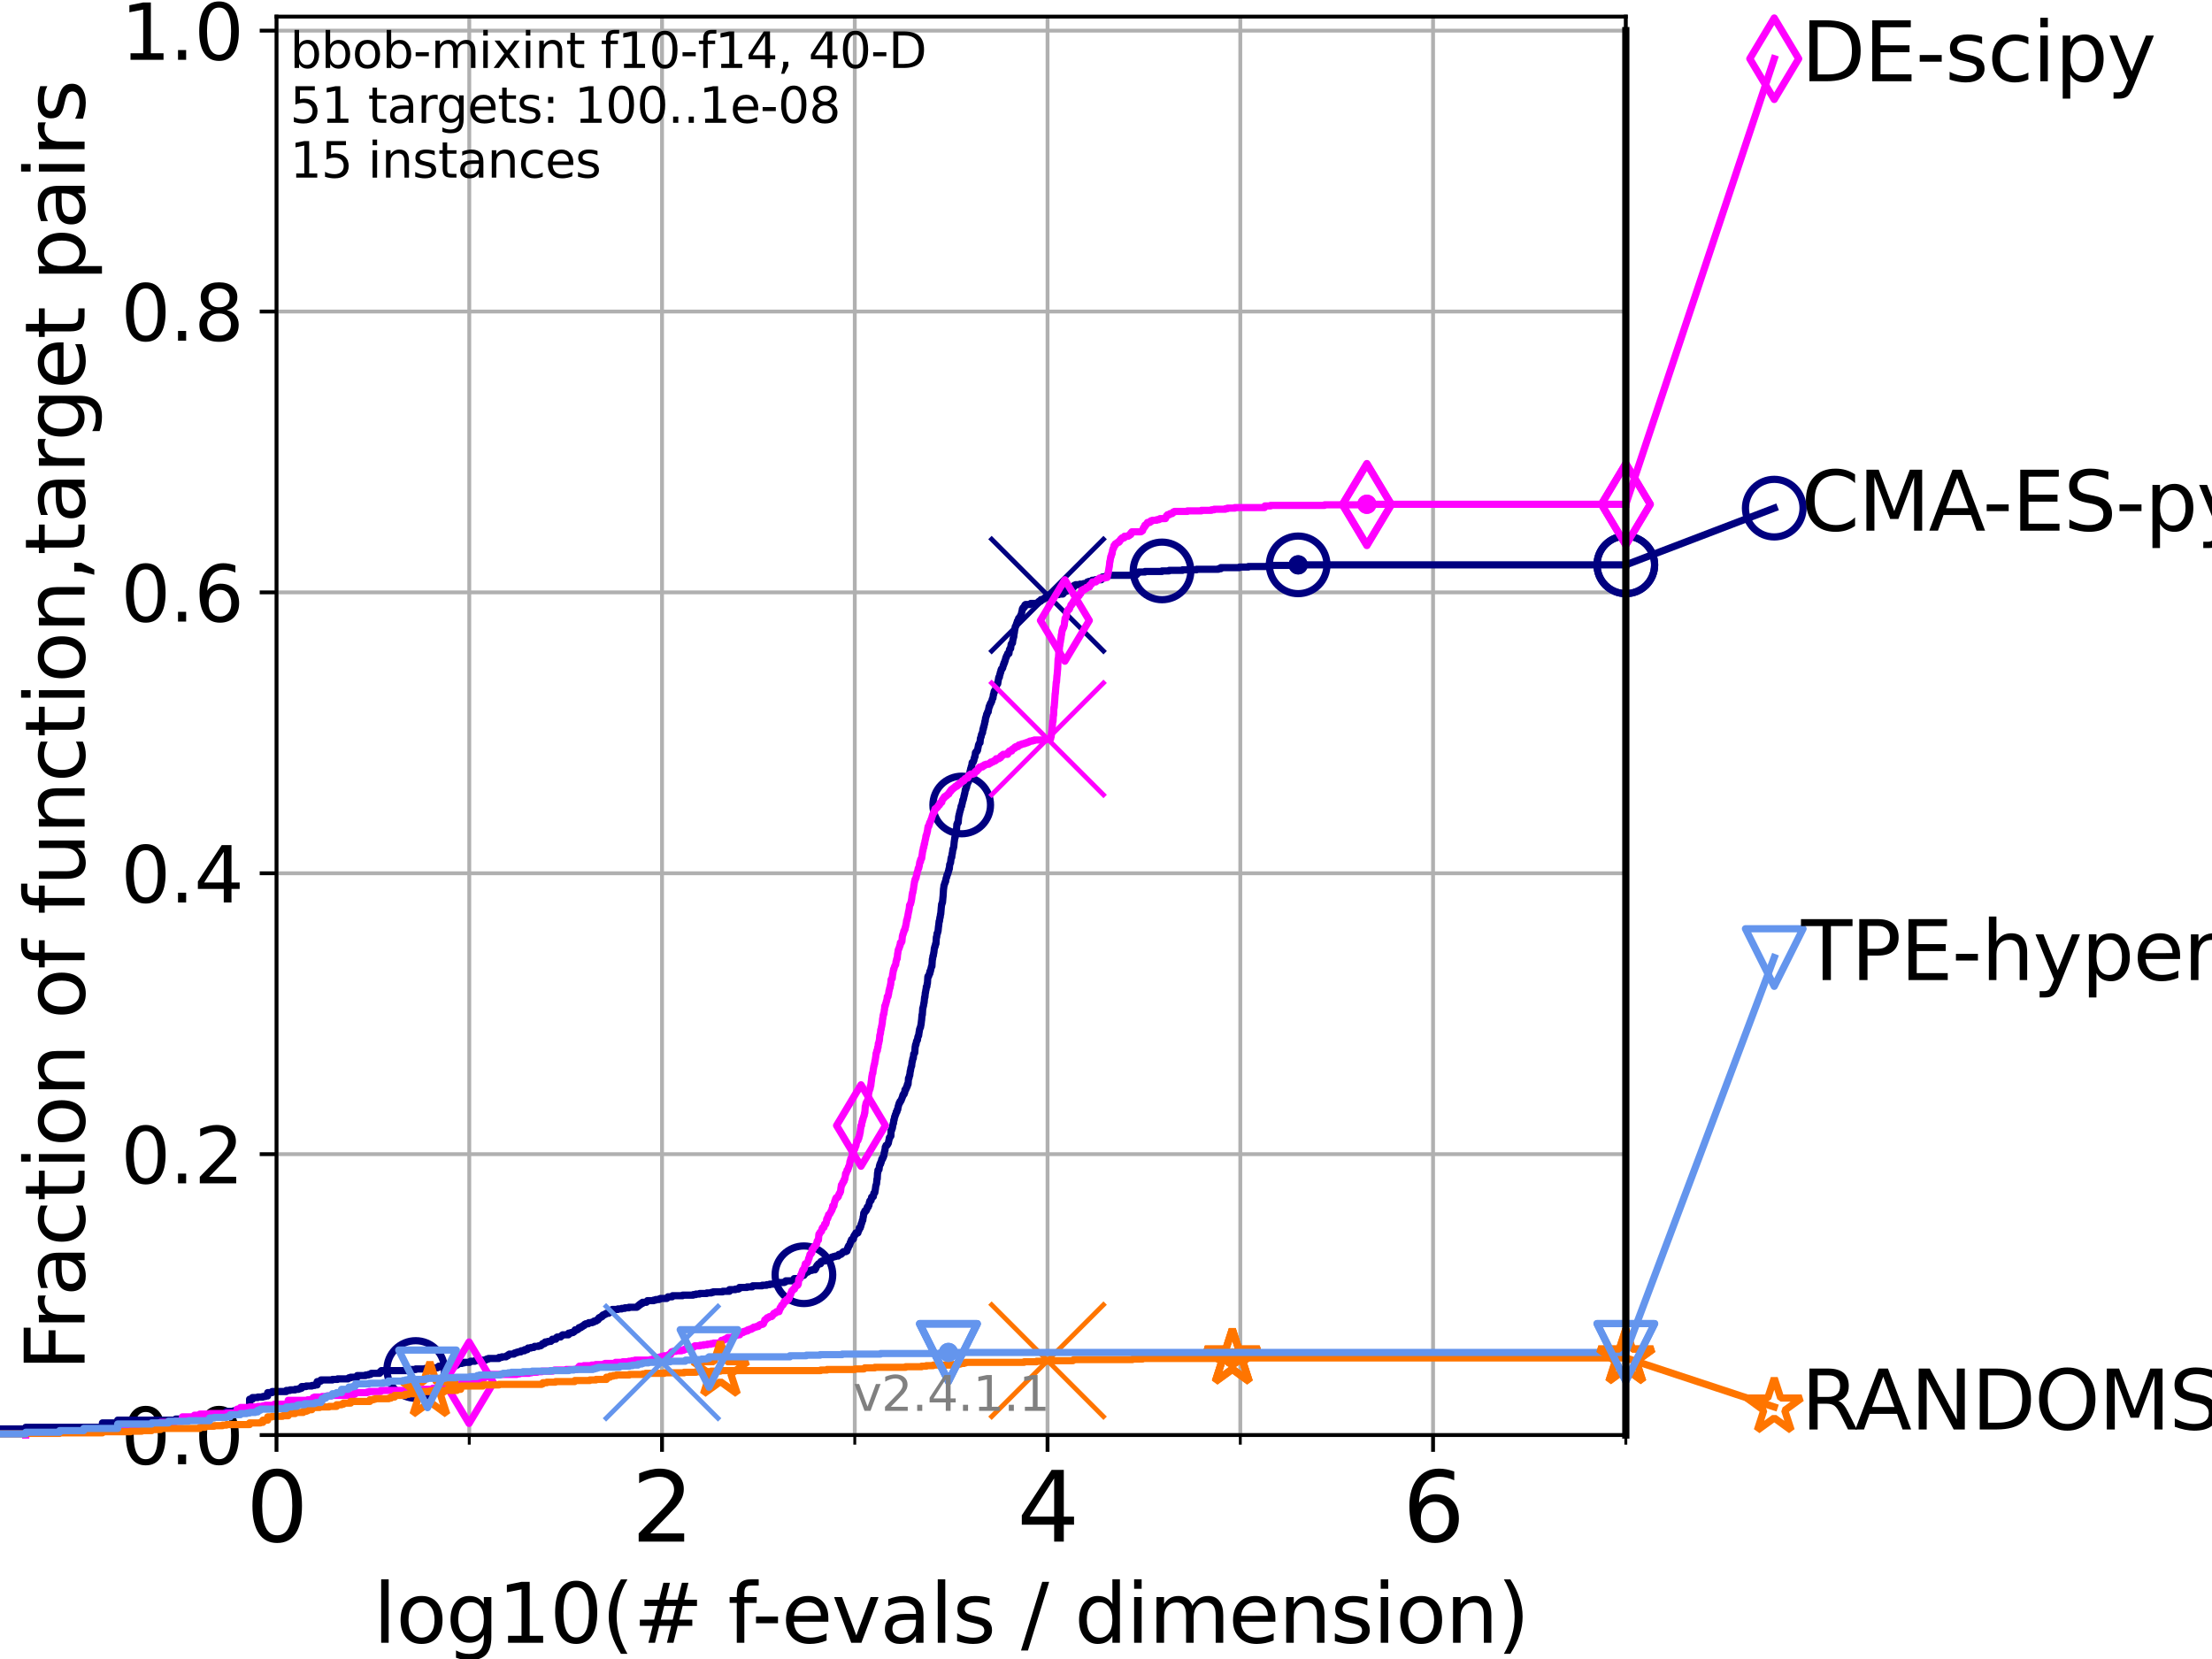 <?xml version="1.0" encoding="utf-8" standalone="no"?>
<!DOCTYPE svg PUBLIC "-//W3C//DTD SVG 1.1//EN"
  "http://www.w3.org/Graphics/SVG/1.1/DTD/svg11.dtd">
<svg height="345.6pt" version="1.1" viewBox="0 0 460.8 345.6" width="460.8pt" xmlns="http://www.w3.org/2000/svg" xmlns:xlink="http://www.w3.org/1999/xlink">
 <defs>
  <style type="text/css">*{stroke-linecap:butt;stroke-linejoin:round;}</style>
 </defs>
 <g id="figure_1">
  <g id="patch_1">
   <path d="M 0 345.6 
L 460.8 345.6 
L 460.8 0 
L 0 0 
z
" style="fill:#ffffff;"/>
  </g>
  <g id="axes_1">
   <g id="patch_2">
    <path d="M 57.6 298.944 
L 338.688 298.944 
L 338.688 3.456 
L 57.6 3.456 
z
" style="fill:#ffffff;"/>
   </g>
   <g id="matplotlib.axis_1">
    <g id="xtick_1">
     <g id="line2d_1">
      <path clip-path="url(#p4e4507170c)" d="M 57.6 298.944 
L 57.6 3.456 
" style="fill:none;stroke:#b0b0b0;stroke-linecap:square;stroke-width:0.8;"/>
     </g>
     <g id="line2d_2">
      <defs>
       <path d="M 0 0 
L 0 3.5 
" id="me66b2e4308" style="stroke:#000000;stroke-width:0.8;"/>
      </defs>
      <g>
       <use style="stroke:#000000;stroke-width:0.8;" x="57.6" xlink:href="#me66b2e4308" y="298.944"/>
      </g>
     </g>
     <g id="text_1">
      <!-- 0 -->
      <g transform="translate(51.237 321.141)scale(0.2 -0.2)">
       <defs>
        <path d="M 2034 4250 
Q 1547 4250 1301 3770 
Q 1056 3291 1056 2328 
Q 1056 1369 1301 889 
Q 1547 409 2034 409 
Q 2525 409 2770 889 
Q 3016 1369 3016 2328 
Q 3016 3291 2770 3770 
Q 2525 4250 2034 4250 
z
M 2034 4750 
Q 2819 4750 3233 4129 
Q 3647 3509 3647 2328 
Q 3647 1150 3233 529 
Q 2819 -91 2034 -91 
Q 1250 -91 836 529 
Q 422 1150 422 2328 
Q 422 3509 836 4129 
Q 1250 4750 2034 4750 
z
" id="DejaVuSans-30" transform="scale(0.016)"/>
       </defs>
       <use xlink:href="#DejaVuSans-30"/>
      </g>
     </g>
    </g>
    <g id="xtick_2">
     <g id="line2d_3">
      <path clip-path="url(#p4e4507170c)" d="M 137.911 298.944 
L 137.911 3.456 
" style="fill:none;stroke:#b0b0b0;stroke-linecap:square;stroke-width:0.8;"/>
     </g>
     <g id="line2d_4">
      <g>
       <use style="stroke:#000000;stroke-width:0.8;" x="137.911" xlink:href="#me66b2e4308" y="298.944"/>
      </g>
     </g>
     <g id="text_2">
      <!-- 2 -->
      <g transform="translate(131.548 321.141)scale(0.2 -0.2)">
       <defs>
        <path d="M 1228 531 
L 3431 531 
L 3431 0 
L 469 0 
L 469 531 
Q 828 903 1448 1529 
Q 2069 2156 2228 2338 
Q 2531 2678 2651 2914 
Q 2772 3150 2772 3378 
Q 2772 3750 2511 3984 
Q 2250 4219 1831 4219 
Q 1534 4219 1204 4116 
Q 875 4013 500 3803 
L 500 4441 
Q 881 4594 1212 4672 
Q 1544 4750 1819 4750 
Q 2544 4750 2975 4387 
Q 3406 4025 3406 3419 
Q 3406 3131 3298 2873 
Q 3191 2616 2906 2266 
Q 2828 2175 2409 1742 
Q 1991 1309 1228 531 
z
" id="DejaVuSans-32" transform="scale(0.016)"/>
       </defs>
       <use xlink:href="#DejaVuSans-32"/>
      </g>
     </g>
    </g>
    <g id="xtick_3">
     <g id="line2d_5">
      <path clip-path="url(#p4e4507170c)" d="M 218.222 298.944 
L 218.222 3.456 
" style="fill:none;stroke:#b0b0b0;stroke-linecap:square;stroke-width:0.8;"/>
     </g>
     <g id="line2d_6">
      <g>
       <use style="stroke:#000000;stroke-width:0.8;" x="218.222" xlink:href="#me66b2e4308" y="298.944"/>
      </g>
     </g>
     <g id="text_3">
      <!-- 4 -->
      <g transform="translate(211.859 321.141)scale(0.2 -0.2)">
       <defs>
        <path d="M 2419 4116 
L 825 1625 
L 2419 1625 
L 2419 4116 
z
M 2253 4666 
L 3047 4666 
L 3047 1625 
L 3713 1625 
L 3713 1100 
L 3047 1100 
L 3047 0 
L 2419 0 
L 2419 1100 
L 313 1100 
L 313 1709 
L 2253 4666 
z
" id="DejaVuSans-34" transform="scale(0.016)"/>
       </defs>
       <use xlink:href="#DejaVuSans-34"/>
      </g>
     </g>
    </g>
    <g id="xtick_4">
     <g id="line2d_7">
      <path clip-path="url(#p4e4507170c)" d="M 298.533 298.944 
L 298.533 3.456 
" style="fill:none;stroke:#b0b0b0;stroke-linecap:square;stroke-width:0.8;"/>
     </g>
     <g id="line2d_8">
      <g>
       <use style="stroke:#000000;stroke-width:0.8;" x="298.533" xlink:href="#me66b2e4308" y="298.944"/>
      </g>
     </g>
     <g id="text_4">
      <!-- 6 -->
      <g transform="translate(292.17 321.141)scale(0.2 -0.2)">
       <defs>
        <path d="M 2113 2584 
Q 1688 2584 1439 2293 
Q 1191 2003 1191 1497 
Q 1191 994 1439 701 
Q 1688 409 2113 409 
Q 2538 409 2786 701 
Q 3034 994 3034 1497 
Q 3034 2003 2786 2293 
Q 2538 2584 2113 2584 
z
M 3366 4563 
L 3366 3988 
Q 3128 4100 2886 4159 
Q 2644 4219 2406 4219 
Q 1781 4219 1451 3797 
Q 1122 3375 1075 2522 
Q 1259 2794 1537 2939 
Q 1816 3084 2150 3084 
Q 2853 3084 3261 2657 
Q 3669 2231 3669 1497 
Q 3669 778 3244 343 
Q 2819 -91 2113 -91 
Q 1303 -91 875 529 
Q 447 1150 447 2328 
Q 447 3434 972 4092 
Q 1497 4750 2381 4750 
Q 2619 4750 2861 4703 
Q 3103 4656 3366 4563 
z
" id="DejaVuSans-36" transform="scale(0.016)"/>
       </defs>
       <use xlink:href="#DejaVuSans-36"/>
      </g>
     </g>
    </g>
    <g id="xtick_5">
     <g id="line2d_9">
      <path clip-path="url(#p4e4507170c)" d="M 97.755 298.944 
L 97.755 3.456 
" style="fill:none;stroke:#b0b0b0;stroke-linecap:square;stroke-width:0.8;"/>
     </g>
     <g id="line2d_10">
      <defs>
       <path d="M 0 0 
L 0 2 
" id="m561aa3bdee" style="stroke:#000000;stroke-width:0.6;"/>
      </defs>
      <g>
       <use style="stroke:#000000;stroke-width:0.6;" x="97.755" xlink:href="#m561aa3bdee" y="298.944"/>
      </g>
     </g>
    </g>
    <g id="xtick_6">
     <g id="line2d_11">
      <path clip-path="url(#p4e4507170c)" d="M 178.066 298.944 
L 178.066 3.456 
" style="fill:none;stroke:#b0b0b0;stroke-linecap:square;stroke-width:0.8;"/>
     </g>
     <g id="line2d_12">
      <g>
       <use style="stroke:#000000;stroke-width:0.6;" x="178.066" xlink:href="#m561aa3bdee" y="298.944"/>
      </g>
     </g>
    </g>
    <g id="xtick_7">
     <g id="line2d_13">
      <path clip-path="url(#p4e4507170c)" d="M 258.377 298.944 
L 258.377 3.456 
" style="fill:none;stroke:#b0b0b0;stroke-linecap:square;stroke-width:0.8;"/>
     </g>
     <g id="line2d_14">
      <g>
       <use style="stroke:#000000;stroke-width:0.6;" x="258.377" xlink:href="#m561aa3bdee" y="298.944"/>
      </g>
     </g>
    </g>
    <g id="xtick_8">
     <g id="line2d_15">
      <path clip-path="url(#p4e4507170c)" d="M 338.688 298.944 
L 338.688 3.456 
" style="fill:none;stroke:#b0b0b0;stroke-linecap:square;stroke-width:0.8;"/>
     </g>
     <g id="line2d_16">
      <g>
       <use style="stroke:#000000;stroke-width:0.6;" x="338.688" xlink:href="#m561aa3bdee" y="298.944"/>
      </g>
     </g>
    </g>
    <g id="text_5">
     <!-- log10(# f-evals / dimension) -->
     <g transform="translate(77.764 342.218)scale(0.17 -0.17)">
      <defs>
       <path d="M 603 4863 
L 1178 4863 
L 1178 0 
L 603 0 
L 603 4863 
z
" id="DejaVuSans-6c" transform="scale(0.016)"/>
       <path d="M 1959 3097 
Q 1497 3097 1228 2736 
Q 959 2375 959 1747 
Q 959 1119 1226 758 
Q 1494 397 1959 397 
Q 2419 397 2687 759 
Q 2956 1122 2956 1747 
Q 2956 2369 2687 2733 
Q 2419 3097 1959 3097 
z
M 1959 3584 
Q 2709 3584 3137 3096 
Q 3566 2609 3566 1747 
Q 3566 888 3137 398 
Q 2709 -91 1959 -91 
Q 1206 -91 779 398 
Q 353 888 353 1747 
Q 353 2609 779 3096 
Q 1206 3584 1959 3584 
z
" id="DejaVuSans-6f" transform="scale(0.016)"/>
       <path d="M 2906 1791 
Q 2906 2416 2648 2759 
Q 2391 3103 1925 3103 
Q 1463 3103 1205 2759 
Q 947 2416 947 1791 
Q 947 1169 1205 825 
Q 1463 481 1925 481 
Q 2391 481 2648 825 
Q 2906 1169 2906 1791 
z
M 3481 434 
Q 3481 -459 3084 -895 
Q 2688 -1331 1869 -1331 
Q 1566 -1331 1297 -1286 
Q 1028 -1241 775 -1147 
L 775 -588 
Q 1028 -725 1275 -790 
Q 1522 -856 1778 -856 
Q 2344 -856 2625 -561 
Q 2906 -266 2906 331 
L 2906 616 
Q 2728 306 2450 153 
Q 2172 0 1784 0 
Q 1141 0 747 490 
Q 353 981 353 1791 
Q 353 2603 747 3093 
Q 1141 3584 1784 3584 
Q 2172 3584 2450 3431 
Q 2728 3278 2906 2969 
L 2906 3500 
L 3481 3500 
L 3481 434 
z
" id="DejaVuSans-67" transform="scale(0.016)"/>
       <path d="M 794 531 
L 1825 531 
L 1825 4091 
L 703 3866 
L 703 4441 
L 1819 4666 
L 2450 4666 
L 2450 531 
L 3481 531 
L 3481 0 
L 794 0 
L 794 531 
z
" id="DejaVuSans-31" transform="scale(0.016)"/>
       <path d="M 1984 4856 
Q 1566 4138 1362 3434 
Q 1159 2731 1159 2009 
Q 1159 1288 1364 580 
Q 1569 -128 1984 -844 
L 1484 -844 
Q 1016 -109 783 600 
Q 550 1309 550 2009 
Q 550 2706 781 3412 
Q 1013 4119 1484 4856 
L 1984 4856 
z
" id="DejaVuSans-28" transform="scale(0.016)"/>
       <path d="M 3272 2816 
L 2363 2816 
L 2100 1772 
L 3016 1772 
L 3272 2816 
z
M 2803 4594 
L 2478 3297 
L 3391 3297 
L 3719 4594 
L 4219 4594 
L 3897 3297 
L 4872 3297 
L 4872 2816 
L 3775 2816 
L 3519 1772 
L 4513 1772 
L 4513 1294 
L 3397 1294 
L 3072 0 
L 2572 0 
L 2894 1294 
L 1978 1294 
L 1656 0 
L 1153 0 
L 1478 1294 
L 494 1294 
L 494 1772 
L 1594 1772 
L 1856 2816 
L 850 2816 
L 850 3297 
L 1978 3297 
L 2297 4594 
L 2803 4594 
z
" id="DejaVuSans-23" transform="scale(0.016)"/>
       <path id="DejaVuSans-20" transform="scale(0.016)"/>
       <path d="M 2375 4863 
L 2375 4384 
L 1825 4384 
Q 1516 4384 1395 4259 
Q 1275 4134 1275 3809 
L 1275 3500 
L 2222 3500 
L 2222 3053 
L 1275 3053 
L 1275 0 
L 697 0 
L 697 3053 
L 147 3053 
L 147 3500 
L 697 3500 
L 697 3744 
Q 697 4328 969 4595 
Q 1241 4863 1831 4863 
L 2375 4863 
z
" id="DejaVuSans-66" transform="scale(0.016)"/>
       <path d="M 313 2009 
L 1997 2009 
L 1997 1497 
L 313 1497 
L 313 2009 
z
" id="DejaVuSans-2d" transform="scale(0.016)"/>
       <path d="M 3597 1894 
L 3597 1613 
L 953 1613 
Q 991 1019 1311 708 
Q 1631 397 2203 397 
Q 2534 397 2845 478 
Q 3156 559 3463 722 
L 3463 178 
Q 3153 47 2828 -22 
Q 2503 -91 2169 -91 
Q 1331 -91 842 396 
Q 353 884 353 1716 
Q 353 2575 817 3079 
Q 1281 3584 2069 3584 
Q 2775 3584 3186 3129 
Q 3597 2675 3597 1894 
z
M 3022 2063 
Q 3016 2534 2758 2815 
Q 2500 3097 2075 3097 
Q 1594 3097 1305 2825 
Q 1016 2553 972 2059 
L 3022 2063 
z
" id="DejaVuSans-65" transform="scale(0.016)"/>
       <path d="M 191 3500 
L 800 3500 
L 1894 563 
L 2988 3500 
L 3597 3500 
L 2284 0 
L 1503 0 
L 191 3500 
z
" id="DejaVuSans-76" transform="scale(0.016)"/>
       <path d="M 2194 1759 
Q 1497 1759 1228 1600 
Q 959 1441 959 1056 
Q 959 750 1161 570 
Q 1363 391 1709 391 
Q 2188 391 2477 730 
Q 2766 1069 2766 1631 
L 2766 1759 
L 2194 1759 
z
M 3341 1997 
L 3341 0 
L 2766 0 
L 2766 531 
Q 2569 213 2275 61 
Q 1981 -91 1556 -91 
Q 1019 -91 701 211 
Q 384 513 384 1019 
Q 384 1609 779 1909 
Q 1175 2209 1959 2209 
L 2766 2209 
L 2766 2266 
Q 2766 2663 2505 2880 
Q 2244 3097 1772 3097 
Q 1472 3097 1187 3025 
Q 903 2953 641 2809 
L 641 3341 
Q 956 3463 1253 3523 
Q 1550 3584 1831 3584 
Q 2591 3584 2966 3190 
Q 3341 2797 3341 1997 
z
" id="DejaVuSans-61" transform="scale(0.016)"/>
       <path d="M 2834 3397 
L 2834 2853 
Q 2591 2978 2328 3040 
Q 2066 3103 1784 3103 
Q 1356 3103 1142 2972 
Q 928 2841 928 2578 
Q 928 2378 1081 2264 
Q 1234 2150 1697 2047 
L 1894 2003 
Q 2506 1872 2764 1633 
Q 3022 1394 3022 966 
Q 3022 478 2636 193 
Q 2250 -91 1575 -91 
Q 1294 -91 989 -36 
Q 684 19 347 128 
L 347 722 
Q 666 556 975 473 
Q 1284 391 1588 391 
Q 1994 391 2212 530 
Q 2431 669 2431 922 
Q 2431 1156 2273 1281 
Q 2116 1406 1581 1522 
L 1381 1569 
Q 847 1681 609 1914 
Q 372 2147 372 2553 
Q 372 3047 722 3315 
Q 1072 3584 1716 3584 
Q 2034 3584 2315 3537 
Q 2597 3491 2834 3397 
z
" id="DejaVuSans-73" transform="scale(0.016)"/>
       <path d="M 1625 4666 
L 2156 4666 
L 531 -594 
L 0 -594 
L 1625 4666 
z
" id="DejaVuSans-2f" transform="scale(0.016)"/>
       <path d="M 2906 2969 
L 2906 4863 
L 3481 4863 
L 3481 0 
L 2906 0 
L 2906 525 
Q 2725 213 2448 61 
Q 2172 -91 1784 -91 
Q 1150 -91 751 415 
Q 353 922 353 1747 
Q 353 2572 751 3078 
Q 1150 3584 1784 3584 
Q 2172 3584 2448 3432 
Q 2725 3281 2906 2969 
z
M 947 1747 
Q 947 1113 1208 752 
Q 1469 391 1925 391 
Q 2381 391 2643 752 
Q 2906 1113 2906 1747 
Q 2906 2381 2643 2742 
Q 2381 3103 1925 3103 
Q 1469 3103 1208 2742 
Q 947 2381 947 1747 
z
" id="DejaVuSans-64" transform="scale(0.016)"/>
       <path d="M 603 3500 
L 1178 3500 
L 1178 0 
L 603 0 
L 603 3500 
z
M 603 4863 
L 1178 4863 
L 1178 4134 
L 603 4134 
L 603 4863 
z
" id="DejaVuSans-69" transform="scale(0.016)"/>
       <path d="M 3328 2828 
Q 3544 3216 3844 3400 
Q 4144 3584 4550 3584 
Q 5097 3584 5394 3201 
Q 5691 2819 5691 2113 
L 5691 0 
L 5113 0 
L 5113 2094 
Q 5113 2597 4934 2840 
Q 4756 3084 4391 3084 
Q 3944 3084 3684 2787 
Q 3425 2491 3425 1978 
L 3425 0 
L 2847 0 
L 2847 2094 
Q 2847 2600 2669 2842 
Q 2491 3084 2119 3084 
Q 1678 3084 1418 2786 
Q 1159 2488 1159 1978 
L 1159 0 
L 581 0 
L 581 3500 
L 1159 3500 
L 1159 2956 
Q 1356 3278 1631 3431 
Q 1906 3584 2284 3584 
Q 2666 3584 2933 3390 
Q 3200 3197 3328 2828 
z
" id="DejaVuSans-6d" transform="scale(0.016)"/>
       <path d="M 3513 2113 
L 3513 0 
L 2938 0 
L 2938 2094 
Q 2938 2591 2744 2837 
Q 2550 3084 2163 3084 
Q 1697 3084 1428 2787 
Q 1159 2491 1159 1978 
L 1159 0 
L 581 0 
L 581 3500 
L 1159 3500 
L 1159 2956 
Q 1366 3272 1645 3428 
Q 1925 3584 2291 3584 
Q 2894 3584 3203 3211 
Q 3513 2838 3513 2113 
z
" id="DejaVuSans-6e" transform="scale(0.016)"/>
       <path d="M 513 4856 
L 1013 4856 
Q 1481 4119 1714 3412 
Q 1947 2706 1947 2009 
Q 1947 1309 1714 600 
Q 1481 -109 1013 -844 
L 513 -844 
Q 928 -128 1133 580 
Q 1338 1288 1338 2009 
Q 1338 2731 1133 3434 
Q 928 4138 513 4856 
z
" id="DejaVuSans-29" transform="scale(0.016)"/>
      </defs>
      <use xlink:href="#DejaVuSans-6c"/>
      <use x="27.783" xlink:href="#DejaVuSans-6f"/>
      <use x="88.965" xlink:href="#DejaVuSans-67"/>
      <use x="152.441" xlink:href="#DejaVuSans-31"/>
      <use x="216.064" xlink:href="#DejaVuSans-30"/>
      <use x="279.688" xlink:href="#DejaVuSans-28"/>
      <use x="318.701" xlink:href="#DejaVuSans-23"/>
      <use x="402.49" xlink:href="#DejaVuSans-20"/>
      <use x="434.277" xlink:href="#DejaVuSans-66"/>
      <use x="463.982" xlink:href="#DejaVuSans-2d"/>
      <use x="500.066" xlink:href="#DejaVuSans-65"/>
      <use x="561.59" xlink:href="#DejaVuSans-76"/>
      <use x="620.77" xlink:href="#DejaVuSans-61"/>
      <use x="682.049" xlink:href="#DejaVuSans-6c"/>
      <use x="709.832" xlink:href="#DejaVuSans-73"/>
      <use x="761.932" xlink:href="#DejaVuSans-20"/>
      <use x="793.719" xlink:href="#DejaVuSans-2f"/>
      <use x="827.41" xlink:href="#DejaVuSans-20"/>
      <use x="859.197" xlink:href="#DejaVuSans-64"/>
      <use x="922.674" xlink:href="#DejaVuSans-69"/>
      <use x="950.457" xlink:href="#DejaVuSans-6d"/>
      <use x="1047.869" xlink:href="#DejaVuSans-65"/>
      <use x="1109.393" xlink:href="#DejaVuSans-6e"/>
      <use x="1172.771" xlink:href="#DejaVuSans-73"/>
      <use x="1224.871" xlink:href="#DejaVuSans-69"/>
      <use x="1252.654" xlink:href="#DejaVuSans-6f"/>
      <use x="1313.836" xlink:href="#DejaVuSans-6e"/>
      <use x="1377.215" xlink:href="#DejaVuSans-29"/>
     </g>
    </g>
   </g>
   <g id="matplotlib.axis_2">
    <g id="ytick_1">
     <g id="line2d_17">
      <path clip-path="url(#p4e4507170c)" d="M 57.6 298.944 
L 338.688 298.944 
" style="fill:none;stroke:#b0b0b0;stroke-linecap:square;stroke-width:0.8;"/>
     </g>
     <g id="line2d_18">
      <defs>
       <path d="M 0 0 
L -3.5 0 
" id="m32118311ba" style="stroke:#000000;stroke-width:0.8;"/>
      </defs>
      <g>
       <use style="stroke:#000000;stroke-width:0.8;" x="57.6" xlink:href="#m32118311ba" y="298.944"/>
      </g>
     </g>
     <g id="text_6">
      <!-- 0.0 -->
      <g transform="translate(25.155 305.023)scale(0.16 -0.16)">
       <defs>
        <path d="M 684 794 
L 1344 794 
L 1344 0 
L 684 0 
L 684 794 
z
" id="DejaVuSans-2e" transform="scale(0.016)"/>
       </defs>
       <use xlink:href="#DejaVuSans-30"/>
       <use x="63.623" xlink:href="#DejaVuSans-2e"/>
       <use x="95.41" xlink:href="#DejaVuSans-30"/>
      </g>
     </g>
    </g>
    <g id="ytick_2">
     <g id="line2d_19">
      <path clip-path="url(#p4e4507170c)" d="M 57.6 240.432 
L 338.688 240.432 
" style="fill:none;stroke:#b0b0b0;stroke-linecap:square;stroke-width:0.8;"/>
     </g>
     <g id="line2d_20">
      <g>
       <use style="stroke:#000000;stroke-width:0.8;" x="57.6" xlink:href="#m32118311ba" y="240.432"/>
      </g>
     </g>
     <g id="text_7">
      <!-- 0.2 -->
      <g transform="translate(25.155 246.51)scale(0.16 -0.16)">
       <use xlink:href="#DejaVuSans-30"/>
       <use x="63.623" xlink:href="#DejaVuSans-2e"/>
       <use x="95.41" xlink:href="#DejaVuSans-32"/>
      </g>
     </g>
    </g>
    <g id="ytick_3">
     <g id="line2d_21">
      <path clip-path="url(#p4e4507170c)" d="M 57.6 181.919 
L 338.688 181.919 
" style="fill:none;stroke:#b0b0b0;stroke-linecap:square;stroke-width:0.8;"/>
     </g>
     <g id="line2d_22">
      <g>
       <use style="stroke:#000000;stroke-width:0.8;" x="57.6" xlink:href="#m32118311ba" y="181.919"/>
      </g>
     </g>
     <g id="text_8">
      <!-- 0.4 -->
      <g transform="translate(25.155 187.998)scale(0.16 -0.16)">
       <use xlink:href="#DejaVuSans-30"/>
       <use x="63.623" xlink:href="#DejaVuSans-2e"/>
       <use x="95.41" xlink:href="#DejaVuSans-34"/>
      </g>
     </g>
    </g>
    <g id="ytick_4">
     <g id="line2d_23">
      <path clip-path="url(#p4e4507170c)" d="M 57.6 123.407 
L 338.688 123.407 
" style="fill:none;stroke:#b0b0b0;stroke-linecap:square;stroke-width:0.8;"/>
     </g>
     <g id="line2d_24">
      <g>
       <use style="stroke:#000000;stroke-width:0.8;" x="57.6" xlink:href="#m32118311ba" y="123.407"/>
      </g>
     </g>
     <g id="text_9">
      <!-- 0.6 -->
      <g transform="translate(25.155 129.485)scale(0.16 -0.16)">
       <use xlink:href="#DejaVuSans-30"/>
       <use x="63.623" xlink:href="#DejaVuSans-2e"/>
       <use x="95.41" xlink:href="#DejaVuSans-36"/>
      </g>
     </g>
    </g>
    <g id="ytick_5">
     <g id="line2d_25">
      <path clip-path="url(#p4e4507170c)" d="M 57.6 64.894 
L 338.688 64.894 
" style="fill:none;stroke:#b0b0b0;stroke-linecap:square;stroke-width:0.8;"/>
     </g>
     <g id="line2d_26">
      <g>
       <use style="stroke:#000000;stroke-width:0.8;" x="57.6" xlink:href="#m32118311ba" y="64.894"/>
      </g>
     </g>
     <g id="text_10">
      <!-- 0.8 -->
      <g transform="translate(25.155 70.973)scale(0.16 -0.16)">
       <defs>
        <path d="M 2034 2216 
Q 1584 2216 1326 1975 
Q 1069 1734 1069 1313 
Q 1069 891 1326 650 
Q 1584 409 2034 409 
Q 2484 409 2743 651 
Q 3003 894 3003 1313 
Q 3003 1734 2745 1975 
Q 2488 2216 2034 2216 
z
M 1403 2484 
Q 997 2584 770 2862 
Q 544 3141 544 3541 
Q 544 4100 942 4425 
Q 1341 4750 2034 4750 
Q 2731 4750 3128 4425 
Q 3525 4100 3525 3541 
Q 3525 3141 3298 2862 
Q 3072 2584 2669 2484 
Q 3125 2378 3379 2068 
Q 3634 1759 3634 1313 
Q 3634 634 3220 271 
Q 2806 -91 2034 -91 
Q 1263 -91 848 271 
Q 434 634 434 1313 
Q 434 1759 690 2068 
Q 947 2378 1403 2484 
z
M 1172 3481 
Q 1172 3119 1398 2916 
Q 1625 2713 2034 2713 
Q 2441 2713 2670 2916 
Q 2900 3119 2900 3481 
Q 2900 3844 2670 4047 
Q 2441 4250 2034 4250 
Q 1625 4250 1398 4047 
Q 1172 3844 1172 3481 
z
" id="DejaVuSans-38" transform="scale(0.016)"/>
       </defs>
       <use xlink:href="#DejaVuSans-30"/>
       <use x="63.623" xlink:href="#DejaVuSans-2e"/>
       <use x="95.41" xlink:href="#DejaVuSans-38"/>
      </g>
     </g>
    </g>
    <g id="ytick_6">
     <g id="line2d_27">
      <path clip-path="url(#p4e4507170c)" d="M 57.6 6.382 
L 338.688 6.382 
" style="fill:none;stroke:#b0b0b0;stroke-linecap:square;stroke-width:0.8;"/>
     </g>
     <g id="line2d_28">
      <g>
       <use style="stroke:#000000;stroke-width:0.8;" x="57.6" xlink:href="#m32118311ba" y="6.382"/>
      </g>
     </g>
     <g id="text_11">
      <!-- 1.0 -->
      <g transform="translate(25.155 12.46)scale(0.16 -0.16)">
       <use xlink:href="#DejaVuSans-31"/>
       <use x="63.623" xlink:href="#DejaVuSans-2e"/>
       <use x="95.41" xlink:href="#DejaVuSans-30"/>
      </g>
     </g>
    </g>
    <g id="text_12">
     <!-- Fraction of function,target pairs -->
     <g transform="translate(17.62 285.585)rotate(-90)scale(0.17 -0.17)">
      <defs>
       <path d="M 628 4666 
L 3309 4666 
L 3309 4134 
L 1259 4134 
L 1259 2759 
L 3109 2759 
L 3109 2228 
L 1259 2228 
L 1259 0 
L 628 0 
L 628 4666 
z
" id="DejaVuSans-46" transform="scale(0.016)"/>
       <path d="M 2631 2963 
Q 2534 3019 2420 3045 
Q 2306 3072 2169 3072 
Q 1681 3072 1420 2755 
Q 1159 2438 1159 1844 
L 1159 0 
L 581 0 
L 581 3500 
L 1159 3500 
L 1159 2956 
Q 1341 3275 1631 3429 
Q 1922 3584 2338 3584 
Q 2397 3584 2469 3576 
Q 2541 3569 2628 3553 
L 2631 2963 
z
" id="DejaVuSans-72" transform="scale(0.016)"/>
       <path d="M 3122 3366 
L 3122 2828 
Q 2878 2963 2633 3030 
Q 2388 3097 2138 3097 
Q 1578 3097 1268 2742 
Q 959 2388 959 1747 
Q 959 1106 1268 751 
Q 1578 397 2138 397 
Q 2388 397 2633 464 
Q 2878 531 3122 666 
L 3122 134 
Q 2881 22 2623 -34 
Q 2366 -91 2075 -91 
Q 1284 -91 818 406 
Q 353 903 353 1747 
Q 353 2603 823 3093 
Q 1294 3584 2113 3584 
Q 2378 3584 2631 3529 
Q 2884 3475 3122 3366 
z
" id="DejaVuSans-63" transform="scale(0.016)"/>
       <path d="M 1172 4494 
L 1172 3500 
L 2356 3500 
L 2356 3053 
L 1172 3053 
L 1172 1153 
Q 1172 725 1289 603 
Q 1406 481 1766 481 
L 2356 481 
L 2356 0 
L 1766 0 
Q 1100 0 847 248 
Q 594 497 594 1153 
L 594 3053 
L 172 3053 
L 172 3500 
L 594 3500 
L 594 4494 
L 1172 4494 
z
" id="DejaVuSans-74" transform="scale(0.016)"/>
       <path d="M 544 1381 
L 544 3500 
L 1119 3500 
L 1119 1403 
Q 1119 906 1312 657 
Q 1506 409 1894 409 
Q 2359 409 2629 706 
Q 2900 1003 2900 1516 
L 2900 3500 
L 3475 3500 
L 3475 0 
L 2900 0 
L 2900 538 
Q 2691 219 2414 64 
Q 2138 -91 1772 -91 
Q 1169 -91 856 284 
Q 544 659 544 1381 
z
M 1991 3584 
L 1991 3584 
z
" id="DejaVuSans-75" transform="scale(0.016)"/>
       <path d="M 750 794 
L 1409 794 
L 1409 256 
L 897 -744 
L 494 -744 
L 750 256 
L 750 794 
z
" id="DejaVuSans-2c" transform="scale(0.016)"/>
       <path d="M 1159 525 
L 1159 -1331 
L 581 -1331 
L 581 3500 
L 1159 3500 
L 1159 2969 
Q 1341 3281 1617 3432 
Q 1894 3584 2278 3584 
Q 2916 3584 3314 3078 
Q 3713 2572 3713 1747 
Q 3713 922 3314 415 
Q 2916 -91 2278 -91 
Q 1894 -91 1617 61 
Q 1341 213 1159 525 
z
M 3116 1747 
Q 3116 2381 2855 2742 
Q 2594 3103 2138 3103 
Q 1681 3103 1420 2742 
Q 1159 2381 1159 1747 
Q 1159 1113 1420 752 
Q 1681 391 2138 391 
Q 2594 391 2855 752 
Q 3116 1113 3116 1747 
z
" id="DejaVuSans-70" transform="scale(0.016)"/>
      </defs>
      <use xlink:href="#DejaVuSans-46"/>
      <use x="50.27" xlink:href="#DejaVuSans-72"/>
      <use x="91.383" xlink:href="#DejaVuSans-61"/>
      <use x="152.662" xlink:href="#DejaVuSans-63"/>
      <use x="207.643" xlink:href="#DejaVuSans-74"/>
      <use x="246.852" xlink:href="#DejaVuSans-69"/>
      <use x="274.635" xlink:href="#DejaVuSans-6f"/>
      <use x="335.816" xlink:href="#DejaVuSans-6e"/>
      <use x="399.195" xlink:href="#DejaVuSans-20"/>
      <use x="430.982" xlink:href="#DejaVuSans-6f"/>
      <use x="492.164" xlink:href="#DejaVuSans-66"/>
      <use x="527.369" xlink:href="#DejaVuSans-20"/>
      <use x="559.156" xlink:href="#DejaVuSans-66"/>
      <use x="594.361" xlink:href="#DejaVuSans-75"/>
      <use x="657.74" xlink:href="#DejaVuSans-6e"/>
      <use x="721.119" xlink:href="#DejaVuSans-63"/>
      <use x="776.1" xlink:href="#DejaVuSans-74"/>
      <use x="815.309" xlink:href="#DejaVuSans-69"/>
      <use x="843.092" xlink:href="#DejaVuSans-6f"/>
      <use x="904.273" xlink:href="#DejaVuSans-6e"/>
      <use x="967.652" xlink:href="#DejaVuSans-2c"/>
      <use x="999.439" xlink:href="#DejaVuSans-74"/>
      <use x="1038.648" xlink:href="#DejaVuSans-61"/>
      <use x="1099.928" xlink:href="#DejaVuSans-72"/>
      <use x="1139.291" xlink:href="#DejaVuSans-67"/>
      <use x="1202.768" xlink:href="#DejaVuSans-65"/>
      <use x="1264.291" xlink:href="#DejaVuSans-74"/>
      <use x="1303.5" xlink:href="#DejaVuSans-20"/>
      <use x="1335.287" xlink:href="#DejaVuSans-70"/>
      <use x="1398.764" xlink:href="#DejaVuSans-61"/>
      <use x="1460.043" xlink:href="#DejaVuSans-69"/>
      <use x="1487.826" xlink:href="#DejaVuSans-72"/>
      <use x="1528.939" xlink:href="#DejaVuSans-73"/>
     </g>
    </g>
   </g>
   <g id="line2d_29">
    <defs>
     <path d="M 0 1.5 
C 0.398 1.5 0.779 1.342 1.061 1.061 
C 1.342 0.779 1.5 0.398 1.5 0 
C 1.5 -0.398 1.342 -0.779 1.061 -1.061 
C 0.779 -1.342 0.398 -1.5 0 -1.5 
C -0.398 -1.5 -0.779 -1.342 -1.061 -1.061 
C -1.342 -0.779 -1.5 -0.398 -1.5 0 
C -1.5 0.398 -1.342 0.779 -1.061 1.061 
C -0.779 1.342 -0.398 1.5 0 1.5 
z
" id="ma83928911b" style="stroke:#000080;"/>
    </defs>
    <g>
     <use style="fill:#000080;stroke:#000080;" x="270.43" xlink:href="#ma83928911b" y="117.67"/>
     <use style="fill:#000080;stroke:#000080;" x="270.43" xlink:href="#ma83928911b" y="117.67"/>
    </g>
   </g>
   <g id="line2d_30">
    <path d="M -1 297.682 
L 5.357 297.682 
L 5.357 297.338 
L 21.336 297.338 
L 21.336 296.42 
L 24.516 296.42 
L 24.516 295.846 
L 36.604 295.846 
L 36.604 295.617 
L 40.495 295.617 
L 40.495 295.158 
L 41.621 295.158 
L 41.621 295.043 
L 43.675 295.043 
L 43.675 294.928 
L 44.617 294.928 
L 44.617 294.814 
L 45.512 294.814 
L 45.512 294.699 
L 46.363 294.699 
L 46.363 294.584 
L 47.174 294.584 
L 47.174 294.011 
L 48.692 294.011 
L 48.692 293.896 
L 49.403 293.896 
L 49.403 293.666 
L 51.992 293.666 
L 51.992 291.487 
L 52.583 291.487 
L 52.583 291.142 
L 53.709 291.142 
L 53.709 291.028 
L 54.766 291.028 
L 54.766 290.913 
L 55.271 290.913 
L 55.271 290.798 
L 55.763 290.798 
L 55.763 290.11 
L 56.705 290.11 
L 56.705 289.88 
L 59.654 289.88 
L 59.654 289.651 
L 60.412 289.651 
L 60.412 289.536 
L 61.491 289.536 
L 61.491 289.421 
L 62.175 289.421 
L 62.175 289.307 
L 62.508 289.307 
L 62.508 289.192 
L 62.834 289.192 
L 62.834 288.848 
L 63.777 288.848 
L 63.777 288.733 
L 64.959 288.733 
L 64.959 288.618 
L 65.522 288.618 
L 65.522 288.504 
L 66.067 288.504 
L 66.067 287.815 
L 66.595 287.815 
L 66.595 287.7 
L 66.854 287.7 
L 66.854 287.471 
L 69.246 287.471 
L 69.246 287.356 
L 70.33 287.356 
L 70.33 287.242 
L 72.5 287.242 
L 72.5 287.127 
L 72.685 287.127 
L 72.685 287.012 
L 73.048 287.012 
L 73.048 286.897 
L 74.43 286.897 
L 74.43 286.553 
L 76.168 286.553 
L 76.168 286.438 
L 76.759 286.438 
L 76.759 286.324 
L 77.19 286.324 
L 77.19 286.209 
L 77.331 286.209 
L 77.331 286.094 
L 79.07 286.094 
L 79.07 285.865 
L 79.322 285.865 
L 79.322 285.635 
L 79.447 285.635 
L 79.447 285.521 
L 85.404 285.521 
L 85.404 285.291 
L 86.601 285.291 
L 86.601 285.176 
L 88.628 285.176 
L 88.628 285.062 
L 90.04 285.062 
L 90.04 284.947 
L 91.094 284.947 
L 91.094 284.832 
L 91.41 284.832 
L 91.41 284.603 
L 94.767 284.603 
L 94.767 284.373 
L 95.226 284.373 
L 95.226 284.144 
L 95.526 284.144 
L 95.526 284.029 
L 96.206 284.029 
L 96.206 283.914 
L 96.676 283.914 
L 96.676 283.8 
L 97.842 283.8 
L 97.842 283.685 
L 98.015 283.685 
L 98.015 283.57 
L 98.935 283.57 
L 98.935 283.455 
L 99.218 283.455 
L 99.218 283.341 
L 101.152 283.341 
L 101.152 283.226 
L 101.401 283.226 
L 101.401 283.111 
L 101.751 283.111 
L 101.751 282.996 
L 103.932 282.996 
L 103.962 282.767 
L 104.533 282.767 
L 104.533 282.652 
L 105.426 282.652 
L 105.426 282.538 
L 105.566 282.538 
L 105.566 282.423 
L 105.843 282.423 
L 105.925 282.193 
L 106.115 282.193 
L 106.115 282.079 
L 107.086 282.079 
L 107.188 281.849 
L 107.54 281.849 
L 107.54 281.734 
L 107.884 281.734 
L 107.884 281.62 
L 108.507 281.62 
L 108.554 281.39 
L 109.267 281.39 
L 109.29 281.161 
L 109.843 281.161 
L 109.93 280.931 
L 109.995 280.931 
L 109.995 280.817 
L 110.611 280.817 
L 110.611 280.702 
L 111.206 280.702 
L 111.206 280.587 
L 111.346 280.587 
L 111.346 280.472 
L 112.205 280.472 
L 112.205 280.358 
L 112.637 280.358 
L 112.637 280.243 
L 112.804 280.243 
L 112.804 280.128 
L 112.95 280.128 
L 113.023 279.899 
L 113.454 279.899 
L 113.454 279.784 
L 113.577 279.784 
L 113.577 279.555 
L 114.131 279.555 
L 114.131 279.44 
L 114.751 279.44 
L 114.751 279.325 
L 114.866 279.325 
L 114.866 279.21 
L 115.029 279.21 
L 115.061 278.981 
L 115.789 278.981 
L 115.851 278.751 
L 115.913 278.751 
L 115.913 278.637 
L 116.066 278.637 
L 116.066 278.522 
L 116.783 278.522 
L 116.783 278.407 
L 116.9 278.407 
L 116.9 278.293 
L 117.059 278.293 
L 117.059 278.178 
L 117.203 278.178 
L 117.203 278.063 
L 118.417 278.063 
L 118.457 277.719 
L 118.917 277.719 
L 118.917 277.604 
L 119.364 277.604 
L 119.364 277.489 
L 119.54 277.489 
L 119.54 277.375 
L 119.702 277.375 
L 119.801 277.031 
L 120.263 277.031 
L 120.263 276.916 
L 120.454 276.916 
L 120.536 276.686 
L 120.607 276.686 
L 120.607 276.572 
L 121.014 276.572 
L 121.117 276.342 
L 121.355 276.342 
L 121.355 276.227 
L 121.501 276.227 
L 121.501 276.113 
L 121.734 276.113 
L 121.789 275.883 
L 122.008 275.883 
L 122.008 275.768 
L 122.563 275.768 
L 122.636 275.539 
L 123.334 275.539 
L 123.334 275.424 
L 123.673 275.424 
L 123.771 275.195 
L 124.207 275.195 
L 124.207 275.08 
L 124.34 275.08 
L 124.34 274.965 
L 124.576 274.965 
L 124.613 274.736 
L 124.762 274.736 
L 124.79 274.506 
L 125.02 274.506 
L 125.02 274.392 
L 125.229 274.392 
L 125.229 274.277 
L 125.435 274.277 
L 125.471 274.048 
L 125.595 274.048 
L 125.595 273.933 
L 125.858 273.933 
L 125.858 273.818 
L 126.1 273.818 
L 126.1 273.703 
L 126.279 273.703 
L 126.279 273.589 
L 126.781 273.589 
L 126.781 273.474 
L 126.97 273.474 
L 126.97 273.244 
L 127.125 273.244 
L 127.125 273.13 
L 127.318 273.13 
L 127.318 273.015 
L 127.509 273.015 
L 127.54 272.785 
L 128.709 272.785 
L 128.709 272.671 
L 129.511 272.671 
L 129.511 272.556 
L 130.169 272.556 
L 130.169 272.441 
L 131.011 272.441 
L 131.011 272.327 
L 132.666 272.327 
L 132.666 272.212 
L 132.847 272.212 
L 132.94 271.982 
L 133.142 271.982 
L 133.199 271.753 
L 133.454 271.753 
L 133.505 271.523 
L 133.85 271.523 
L 133.85 271.294 
L 134.656 271.294 
L 134.766 271.065 
L 134.87 271.065 
L 134.87 270.95 
L 136.18 270.95 
L 136.18 270.835 
L 136.598 270.835 
L 136.598 270.72 
L 137.281 270.72 
L 137.281 270.606 
L 137.559 270.606 
L 137.559 270.491 
L 138.906 270.491 
L 138.906 270.376 
L 139.062 270.376 
L 139.152 270.147 
L 140.027 270.147 
L 140.112 269.917 
L 142.202 269.917 
L 142.202 269.802 
L 144.409 269.802 
L 144.409 269.688 
L 144.97 269.688 
L 144.97 269.573 
L 145.744 269.573 
L 145.744 269.458 
L 147.236 269.458 
L 147.236 269.344 
L 148.171 269.344 
L 148.171 269.229 
L 148.573 269.229 
L 148.573 269.114 
L 150.554 269.114 
L 150.554 268.999 
L 151.956 268.999 
L 151.956 268.655 
L 153.195 268.655 
L 153.195 268.54 
L 153.841 268.54 
L 153.841 268.426 
L 154.038 268.426 
L 154.038 268.196 
L 155.624 268.196 
L 155.624 268.082 
L 156.715 268.082 
L 156.806 267.852 
L 158.777 267.852 
L 158.777 267.737 
L 159.726 267.737 
L 159.726 267.623 
L 160.358 267.623 
L 160.358 267.508 
L 161.204 267.508 
L 161.204 267.393 
L 161.341 267.393 
L 161.341 267.278 
L 162.026 267.278 
L 162.026 267.164 
L 163.377 267.164 
L 163.377 267.049 
L 163.626 267.049 
L 163.692 266.82 
L 165.097 266.82 
L 165.097 266.705 
L 165.359 266.705 
L 165.431 266.361 
L 166.408 266.361 
L 166.408 266.246 
L 166.72 266.246 
L 166.8 265.787 
L 166.881 265.787 
L 166.881 265.672 
L 167.472 265.672 
L 167.564 265.443 
L 167.587 265.443 
L 167.587 265.328 
L 167.767 265.328 
L 167.865 264.984 
L 168.315 264.984 
L 168.321 264.754 
L 168.695 264.754 
L 168.695 264.64 
L 169.154 264.64 
L 169.154 264.525 
L 169.774 264.525 
L 169.822 264.295 
L 169.93 264.295 
L 169.973 263.951 
L 170.061 263.951 
L 170.136 263.722 
L 170.197 263.722 
L 170.197 263.607 
L 170.317 263.607 
L 170.408 263.378 
L 170.507 263.378 
L 170.507 263.263 
L 170.943 263.263 
L 171.007 262.804 
L 171.24 262.804 
L 171.24 262.689 
L 171.836 262.689 
L 171.836 262.574 
L 172.01 262.574 
L 172.01 262.345 
L 172.277 262.345 
L 172.277 262.23 
L 172.604 262.23 
L 172.604 262.116 
L 173.174 262.116 
L 173.232 261.886 
L 173.586 261.886 
L 173.586 261.771 
L 174.031 261.771 
L 174.031 261.657 
L 174.612 261.657 
L 174.626 261.427 
L 174.74 261.427 
L 174.74 261.312 
L 175.197 261.312 
L 175.197 261.198 
L 175.343 261.198 
L 175.423 260.968 
L 175.56 260.968 
L 175.56 260.854 
L 175.695 260.854 
L 175.695 260.739 
L 176.213 260.739 
L 176.213 260.624 
L 176.437 260.624 
L 176.545 260.05 
L 176.678 260.05 
L 176.681 259.706 
L 176.797 259.706 
L 176.809 259.477 
L 176.946 259.477 
L 177.046 259.133 
L 177.079 259.133 
L 177.142 258.788 
L 177.235 258.788 
L 177.335 258.329 
L 177.396 258.329 
L 177.396 258.215 
L 177.661 258.215 
L 177.661 258.1 
L 177.784 258.1 
L 177.858 257.526 
L 177.944 257.526 
L 177.996 257.297 
L 178.072 257.297 
L 178.072 257.182 
L 178.232 257.182 
L 178.284 256.838 
L 178.715 256.838 
L 178.8 256.494 
L 178.826 256.494 
L 178.899 256.264 
L 178.947 256.264 
L 178.998 255.805 
L 179.201 255.805 
L 179.272 255.461 
L 179.323 255.461 
L 179.389 255.002 
L 179.447 255.002 
L 179.53 254.658 
L 179.563 254.658 
L 179.651 254.199 
L 179.737 254.199 
L 179.809 253.511 
L 179.851 253.511 
L 179.933 252.708 
L 180.071 252.708 
L 180.159 252.249 
L 180.422 252.249 
L 180.422 252.019 
L 180.551 252.019 
L 180.587 251.675 
L 180.669 251.675 
L 180.669 251.446 
L 180.858 251.446 
L 180.943 251.101 
L 181.011 251.101 
L 181.088 250.528 
L 181.15 250.528 
L 181.196 250.184 
L 181.296 250.184 
L 181.296 250.069 
L 181.462 250.069 
L 181.553 249.495 
L 181.574 249.495 
L 181.574 249.38 
L 181.805 249.38 
L 181.805 249.266 
L 181.933 249.266 
L 182.03 248.577 
L 182.117 248.577 
L 182.117 248.463 
L 182.235 248.463 
L 182.346 247.774 
L 182.352 247.774 
L 182.453 246.971 
L 182.473 246.971 
L 182.576 246.627 
L 182.593 246.627 
L 182.688 245.594 
L 182.743 245.594 
L 182.809 244.332 
L 182.856 244.332 
L 182.895 243.759 
L 182.993 243.759 
L 182.993 243.644 
L 183.113 243.644 
L 183.215 242.841 
L 183.249 242.841 
L 183.318 242.497 
L 183.441 242.497 
L 183.464 242.152 
L 183.56 242.152 
L 183.661 241.579 
L 183.691 241.579 
L 183.691 241.464 
L 183.846 241.464 
L 183.866 241.12 
L 184.001 241.12 
L 184.098 240.776 
L 184.12 240.776 
L 184.2 240.087 
L 184.239 240.087 
L 184.31 239.628 
L 184.36 239.628 
L 184.423 238.94 
L 184.496 238.94 
L 184.581 238.596 
L 184.783 238.596 
L 184.886 238.366 
L 184.938 238.366 
L 185.012 238.137 
L 185.057 238.137 
L 185.163 237.563 
L 185.181 237.563 
L 185.275 236.99 
L 185.382 236.99 
L 185.492 236.645 
L 185.587 236.645 
L 185.622 235.498 
L 185.734 235.498 
L 185.843 235.039 
L 185.891 235.039 
L 186.001 234.351 
L 186.006 234.351 
L 186.072 234.007 
L 186.131 234.007 
L 186.195 233.318 
L 186.261 233.318 
L 186.369 232.63 
L 186.429 232.63 
L 186.526 232.171 
L 186.599 232.171 
L 186.669 231.827 
L 186.718 231.827 
L 186.718 231.597 
L 186.848 231.597 
L 186.918 231.138 
L 187.013 231.138 
L 187.114 230.45 
L 187.152 230.45 
L 187.257 229.991 
L 187.293 229.991 
L 187.328 229.762 
L 187.431 229.762 
L 187.503 229.417 
L 187.629 229.417 
L 187.718 229.188 
L 187.749 229.188 
L 187.85 228.844 
L 187.882 228.844 
L 187.985 228.5 
L 188.013 228.5 
L 188.074 228.155 
L 188.189 228.155 
L 188.195 227.926 
L 188.353 227.926 
L 188.396 227.582 
L 188.481 227.582 
L 188.521 227.008 
L 188.695 227.008 
L 188.747 226.664 
L 188.845 226.664 
L 188.882 226.32 
L 188.998 226.32 
L 189.033 225.861 
L 189.166 225.861 
L 189.262 224.599 
L 189.355 224.599 
L 189.462 224.025 
L 189.518 224.025 
L 189.618 223.107 
L 189.659 223.107 
L 189.761 222.419 
L 189.784 222.419 
L 189.881 222.075 
L 189.912 222.075 
L 190.001 221.157 
L 190.055 221.157 
L 190.163 220.468 
L 190.251 220.468 
L 190.345 219.551 
L 190.42 219.551 
L 190.514 219.321 
L 190.556 219.321 
L 190.647 218.059 
L 190.67 218.059 
L 190.729 217.6 
L 190.824 217.6 
L 190.924 216.912 
L 190.988 216.912 
L 191.03 216.682 
L 191.111 216.682 
L 191.212 215.994 
L 191.223 215.994 
L 191.301 215.765 
L 191.362 215.765 
L 191.47 214.961 
L 191.484 214.961 
L 191.568 214.388 
L 191.596 214.388 
L 191.697 214.044 
L 191.75 214.044 
L 191.846 213.47 
L 191.863 213.47 
L 191.969 212.552 
L 191.982 212.552 
L 192.073 211.405 
L 192.137 211.405 
L 192.224 210.028 
L 192.254 210.028 
L 192.357 209.569 
L 192.369 209.569 
L 192.473 208.881 
L 192.505 208.881 
L 192.614 207.733 
L 192.675 207.733 
L 192.76 206.816 
L 192.79 206.816 
L 192.889 206.127 
L 192.922 206.127 
L 192.971 205.554 
L 193.075 205.554 
L 193.157 204.865 
L 193.199 204.865 
L 193.289 203.488 
L 193.319 203.488 
L 193.319 203.374 
L 193.459 203.374 
L 193.548 203.029 
L 193.578 203.029 
L 193.602 202.8 
L 193.703 202.8 
L 193.718 202.341 
L 193.824 202.341 
L 193.934 201.767 
L 193.945 201.767 
L 194.047 201.308 
L 194.136 201.308 
L 194.227 199.817 
L 194.272 199.817 
L 194.354 199.129 
L 194.422 199.129 
L 194.521 198.44 
L 194.543 198.44 
L 194.644 197.522 
L 194.677 197.522 
L 194.737 197.178 
L 194.802 197.178 
L 194.897 196.605 
L 194.978 196.605 
L 195.061 195.228 
L 195.12 195.228 
L 195.213 194.425 
L 195.291 194.425 
L 195.397 193.966 
L 195.414 193.966 
L 195.516 192.933 
L 195.535 192.933 
L 195.641 191.901 
L 195.707 191.901 
L 195.801 191.097 
L 195.853 191.097 
L 195.929 190.409 
L 195.975 190.409 
L 196.085 189.032 
L 196.09 189.032 
L 196.16 188.344 
L 196.223 188.344 
L 196.281 188 
L 196.335 188 
L 196.436 186.852 
L 196.448 186.852 
L 196.556 185.131 
L 196.578 185.131 
L 196.65 184.443 
L 196.693 184.443 
L 196.801 183.984 
L 196.845 183.984 
L 196.917 183.64 
L 196.985 183.64 
L 197.091 182.952 
L 197.1 182.952 
L 197.178 182.722 
L 197.217 182.722 
L 197.273 182.263 
L 197.352 182.263 
L 197.461 181.919 
L 197.48 181.919 
L 197.574 181.46 
L 197.621 181.46 
L 197.683 181.001 
L 197.755 181.001 
L 197.839 180.083 
L 197.876 180.083 
L 197.982 179.739 
L 198.013 179.739 
L 198.12 178.821 
L 198.125 178.821 
L 198.18 178.592 
L 198.262 178.592 
L 198.351 177.789 
L 198.392 177.789 
L 198.501 176.871 
L 198.572 176.871 
L 198.674 176.412 
L 198.683 176.412 
L 198.787 175.265 
L 198.805 175.265 
L 198.901 174.462 
L 198.972 174.462 
L 199.08 173.2 
L 199.088 173.2 
L 199.192 172.855 
L 199.254 172.855 
L 199.331 171.708 
L 199.426 171.708 
L 199.465 171.364 
L 199.61 171.364 
L 199.707 170.102 
L 199.735 170.102 
L 199.809 169.643 
L 199.848 169.643 
L 199.942 169.069 
L 199.981 169.069 
L 200.081 168.61 
L 200.117 168.61 
L 200.223 167.922 
L 200.334 167.922 
L 200.425 167.348 
L 200.46 167.348 
L 200.569 166.66 
L 200.646 166.66 
L 200.75 166.201 
L 200.758 166.201 
L 200.831 165.742 
L 200.871 165.742 
L 200.943 165.283 
L 200.988 165.283 
L 201.092 164.48 
L 201.2 164.48 
L 201.253 164.021 
L 201.357 164.021 
L 201.462 163.333 
L 201.538 163.333 
L 201.607 162.874 
L 201.747 162.874 
L 201.858 161.841 
L 201.868 161.841 
L 201.975 161.153 
L 202.023 161.153 
L 202.1 160.579 
L 202.15 160.579 
L 202.208 160.12 
L 202.261 160.12 
L 202.345 159.661 
L 202.42 159.661 
L 202.516 158.858 
L 202.61 158.858 
L 202.61 158.744 
L 202.743 158.744 
L 202.853 158.399 
L 202.878 158.399 
L 202.941 157.94 
L 202.995 157.94 
L 203.051 157.596 
L 203.122 157.596 
L 203.2 156.793 
L 203.26 156.793 
L 203.34 156.564 
L 203.503 156.564 
L 203.608 156.334 
L 203.627 156.334 
L 203.732 155.761 
L 203.739 155.761 
L 203.844 155.187 
L 203.854 155.187 
L 203.937 154.957 
L 203.968 154.957 
L 204.061 154.728 
L 204.154 154.728 
L 204.235 153.81 
L 204.268 153.81 
L 204.359 153.466 
L 204.397 153.466 
L 204.456 153.007 
L 204.509 153.007 
L 204.607 152.663 
L 204.673 152.663 
L 204.771 151.86 
L 204.855 151.86 
L 204.894 151.401 
L 204.97 151.401 
L 205.058 150.827 
L 205.106 150.827 
L 205.172 150.253 
L 205.239 150.253 
L 205.31 149.565 
L 205.355 149.565 
L 205.46 149.106 
L 205.506 149.106 
L 205.54 148.762 
L 205.626 148.762 
L 205.734 148.303 
L 205.859 148.303 
L 205.963 147.615 
L 205.981 147.615 
L 206.059 147.156 
L 206.149 147.156 
L 206.245 146.697 
L 206.327 146.697 
L 206.353 146.467 
L 206.447 146.467 
L 206.557 146.123 
L 206.595 146.123 
L 206.698 145.664 
L 206.716 145.664 
L 206.792 145.435 
L 206.844 145.435 
L 206.947 144.632 
L 207.008 144.632 
L 207.097 144.058 
L 207.149 144.058 
L 207.149 143.943 
L 207.281 143.943 
L 207.385 143.599 
L 207.418 143.599 
L 207.512 143.025 
L 207.532 143.025 
L 207.598 142.681 
L 207.666 142.681 
L 207.696 142.452 
L 207.838 142.452 
L 207.948 141.763 
L 207.952 141.763 
L 208.047 141.19 
L 208.071 141.19 
L 208.071 141.075 
L 208.192 141.075 
L 208.271 140.501 
L 208.331 140.501 
L 208.389 140.042 
L 208.478 140.042 
L 208.525 139.584 
L 208.595 139.584 
L 208.617 139.354 
L 208.763 139.354 
L 208.852 139.125 
L 208.887 139.125 
L 208.988 138.551 
L 209.072 138.551 
L 209.149 138.092 
L 209.257 138.092 
L 209.341 137.633 
L 209.402 137.633 
L 209.488 137.174 
L 209.513 137.174 
L 209.552 136.945 
L 209.639 136.945 
L 209.698 136.601 
L 209.76 136.601 
L 209.843 136.371 
L 209.882 136.371 
L 209.912 136.142 
L 210.18 136.142 
L 210.284 135.339 
L 210.353 135.339 
L 210.396 135.109 
L 210.533 135.109 
L 210.643 134.191 
L 210.738 134.191 
L 210.782 133.962 
L 210.915 133.962 
L 211.015 133.159 
L 211.046 133.159 
L 211.123 132.7 
L 211.176 132.7 
L 211.256 131.897 
L 211.292 131.897 
L 211.395 131.094 
L 211.419 131.094 
L 211.497 130.52 
L 211.578 130.52 
L 211.679 130.176 
L 211.709 130.176 
L 211.79 129.831 
L 211.849 129.831 
L 211.941 129.373 
L 212.075 129.373 
L 212.17 128.914 
L 212.195 128.914 
L 212.195 128.799 
L 212.365 128.799 
L 212.397 128.569 
L 212.501 128.569 
L 212.594 128.225 
L 212.662 128.225 
L 212.76 127.881 
L 212.777 127.881 
L 212.863 127.422 
L 212.89 127.422 
L 212.981 126.848 
L 213.09 126.848 
L 213.1 126.619 
L 213.288 126.619 
L 213.312 126.39 
L 213.476 126.39 
L 213.494 126.045 
L 213.638 126.045 
L 213.638 125.931 
L 214.589 125.931 
L 214.589 125.816 
L 214.73 125.816 
L 214.73 125.701 
L 215.997 125.701 
L 215.997 125.586 
L 216.255 125.586 
L 216.255 125.472 
L 216.401 125.472 
L 216.45 125.242 
L 216.804 125.242 
L 216.867 124.898 
L 217.286 124.898 
L 217.286 124.783 
L 217.455 124.783 
L 217.455 124.669 
L 217.602 124.669 
L 217.602 124.554 
L 217.932 124.554 
L 218.036 124.324 
L 218.06 124.324 
L 218.064 124.095 
L 218.198 124.095 
L 218.198 123.98 
L 219.797 123.98 
L 219.797 123.865 
L 220.553 123.865 
L 220.553 123.751 
L 221.402 123.751 
L 221.402 123.636 
L 221.519 123.636 
L 221.544 123.407 
L 221.645 123.407 
L 221.645 123.292 
L 221.825 123.292 
L 221.825 123.177 
L 222.159 123.177 
L 222.228 122.948 
L 222.314 122.948 
L 222.378 122.718 
L 222.665 122.718 
L 222.665 122.603 
L 222.904 122.603 
L 222.929 122.374 
L 223.145 122.374 
L 223.145 122.259 
L 223.728 122.259 
L 223.801 121.915 
L 224.089 121.915 
L 224.089 121.8 
L 224.974 121.8 
L 224.974 121.686 
L 225.741 121.686 
L 225.741 121.571 
L 226.427 121.571 
L 226.518 121.227 
L 226.856 121.227 
L 226.856 121.112 
L 227.423 121.112 
L 227.508 120.883 
L 228.175 120.883 
L 228.175 120.768 
L 229.424 120.768 
L 229.447 120.424 
L 229.616 120.424 
L 229.646 120.194 
L 230.369 120.194 
L 230.423 119.965 
L 230.882 119.965 
L 230.882 119.85 
L 236.255 119.85 
L 236.255 119.735 
L 236.75 119.735 
L 236.81 119.506 
L 236.942 119.506 
L 236.942 119.391 
L 237.13 119.391 
L 237.148 119.162 
L 238.515 119.162 
L 238.515 119.047 
L 242.069 119.047 
L 242.069 118.932 
L 243.541 118.932 
L 243.541 118.817 
L 246.336 118.817 
L 246.336 118.703 
L 249.251 118.703 
L 249.251 118.588 
L 253.829 118.588 
L 253.829 118.473 
L 254.322 118.473 
L 254.323 118.244 
L 258.209 118.244 
L 258.209 118.129 
L 260.062 118.129 
L 260.062 118.014 
L 264.153 118.014 
L 264.194 117.785 
L 270.43 117.785 
L 270.43 117.67 
L 338.688 117.67 
L 338.688 117.67 
" style="fill:none;stroke:#000080;stroke-linecap:square;stroke-width:1.5;"/>
   </g>
   <g id="line2d_31">
    <defs>
     <path d="M 0 6 
C 1.591 6 3.117 5.368 4.243 4.243 
C 5.368 3.117 6 1.591 6 0 
C 6 -1.591 5.368 -3.117 4.243 -4.243 
C 3.117 -5.368 1.591 -6 0 -6 
C -1.591 -6 -3.117 -5.368 -4.243 -4.243 
C -5.368 -3.117 -6 -1.591 -6 0 
C -6 1.591 -5.368 3.117 -4.243 4.243 
C -3.117 5.368 -1.591 6 0 6 
z
" id="mac0f968ab8" style="stroke:#000080;stroke-width:1.5;"/>
    </defs>
    <g>
     <use style="fill-opacity:0;stroke:#000080;stroke-width:1.5;" x="86.601" xlink:href="#mac0f968ab8" y="285.291"/>
     <use style="fill-opacity:0;stroke:#000080;stroke-width:1.5;" x="167.472" xlink:href="#mac0f968ab8" y="265.557"/>
     <use style="fill-opacity:0;stroke:#000080;stroke-width:1.5;" x="200.343" xlink:href="#mac0f968ab8" y="167.692"/>
     <use style="fill-opacity:0;stroke:#000080;stroke-width:1.5;" x="242.069" xlink:href="#mac0f968ab8" y="118.932"/>
     <use style="fill-opacity:0;stroke:#000080;stroke-width:1.5;" x="270.43" xlink:href="#mac0f968ab8" y="117.67"/>
     <use style="fill-opacity:0;stroke:#000080;stroke-width:1.5;" x="338.688" xlink:href="#mac0f968ab8" y="117.67"/>
    </g>
   </g>
   <g id="line2d_32">
    <path style="fill:none;stroke:#000080;stroke-linecap:square;stroke-width:1.5;"/>
    <g/>
   </g>
   <g id="line2d_33">
    <path clip-path="url(#p4e4507170c)" d="M 218.223 123.98 
" style="fill:none;stroke:#000080;stroke-linecap:square;stroke-width:1.5;"/>
    <defs>
     <path d="M -12 12 
L 12 -12 
M -12 -12 
L 12 12 
" id="m2277cb88e4" style="stroke:#000080;"/>
    </defs>
    <g clip-path="url(#p4e4507170c)">
     <use style="fill:#000080;stroke:#000080;" x="218.223" xlink:href="#m2277cb88e4" y="123.98"/>
    </g>
   </g>
   <g id="line2d_34">
    <defs>
     <path d="M 0 1.5 
C 0.398 1.5 0.779 1.342 1.061 1.061 
C 1.342 0.779 1.5 0.398 1.5 0 
C 1.5 -0.398 1.342 -0.779 1.061 -1.061 
C 0.779 -1.342 0.398 -1.5 0 -1.5 
C -0.398 -1.5 -0.779 -1.342 -1.061 -1.061 
C -1.342 -0.779 -1.5 -0.398 -1.5 0 
C -1.5 0.398 -1.342 0.779 -1.061 1.061 
C -0.779 1.342 -0.398 1.5 0 1.5 
z
" id="m1d9464140f" style="stroke:#ff00ff;"/>
    </defs>
    <g>
     <use style="fill:#ff00ff;stroke:#ff00ff;" x="284.747" xlink:href="#m1d9464140f" y="105.05"/>
     <use style="fill:#ff00ff;stroke:#ff00ff;" x="284.747" xlink:href="#m1d9464140f" y="105.05"/>
    </g>
   </g>
   <g id="line2d_35">
    <path d="M 5.357 298.944 
L 5.357 298.485 
L 12.428 298.485 
L 12.428 298.37 
L 17.445 298.37 
L 17.445 298.141 
L 24.516 298.141 
L 24.516 297.797 
L 27.204 297.797 
L 27.204 297.338 
L 31.587 297.338 
L 31.587 296.879 
L 33.424 296.879 
L 33.424 296.305 
L 35.086 296.305 
L 35.086 296.19 
L 36.604 296.19 
L 36.604 296.076 
L 37.999 296.076 
L 37.999 295.158 
L 40.495 295.158 
L 40.495 294.814 
L 41.621 294.814 
L 41.621 294.584 
L 43.675 294.584 
L 43.675 294.47 
L 47.174 294.47 
L 47.174 294.355 
L 49.403 294.355 
L 49.403 293.552 
L 50.087 293.552 
L 50.087 293.207 
L 51.992 293.207 
L 51.992 293.093 
L 53.709 293.093 
L 53.709 292.978 
L 54.766 292.978 
L 54.766 292.863 
L 55.271 292.863 
L 55.271 292.749 
L 57.158 292.749 
L 57.158 292.519 
L 60.037 292.519 
L 60.037 291.716 
L 64.08 291.716 
L 64.08 291.601 
L 65.243 291.601 
L 65.243 291.142 
L 65.522 291.142 
L 65.522 291.028 
L 67.108 291.028 
L 67.108 290.913 
L 68.091 290.913 
L 68.091 290.798 
L 69.021 290.798 
L 69.021 290.683 
L 73.404 290.683 
L 73.404 290.569 
L 73.579 290.569 
L 73.579 290.454 
L 73.925 290.454 
L 73.925 290.11 
L 76.466 290.11 
L 76.466 289.995 
L 76.904 289.995 
L 76.904 289.88 
L 79.322 289.88 
L 79.322 289.651 
L 85.927 289.651 
L 85.927 289.536 
L 87.799 289.536 
L 87.799 289.421 
L 90.108 289.421 
L 90.176 289.192 
L 91.721 289.192 
L 91.721 289.077 
L 91.905 289.077 
L 91.905 288.962 
L 92.386 288.962 
L 92.386 288.848 
L 92.796 288.848 
L 92.796 288.733 
L 95.377 288.733 
L 95.476 288.504 
L 95.576 288.504 
L 95.576 288.389 
L 95.87 288.389 
L 95.87 288.274 
L 96.537 288.274 
L 96.537 288.159 
L 96.952 288.159 
L 96.952 288.045 
L 97.712 288.045 
L 97.712 287.93 
L 98.648 287.93 
L 98.689 287.7 
L 98.854 287.7 
L 98.854 287.586 
L 99.298 287.586 
L 99.298 287.471 
L 100.381 287.471 
L 100.381 287.127 
L 100.862 287.127 
L 100.862 286.324 
L 107.639 286.324 
L 107.639 286.209 
L 108.223 286.209 
L 108.223 286.094 
L 110.189 286.094 
L 110.189 285.979 
L 110.715 285.979 
L 110.715 285.865 
L 111.917 285.865 
L 111.917 285.75 
L 112.877 285.75 
L 112.877 285.635 
L 115.141 285.635 
L 115.141 285.521 
L 115.492 285.521 
L 115.492 285.406 
L 117.931 285.406 
L 117.931 285.291 
L 120.118 285.291 
L 120.215 285.062 
L 120.513 285.062 
L 120.572 284.717 
L 120.678 284.717 
L 120.678 284.603 
L 121.624 284.603 
L 121.624 284.488 
L 123.233 284.488 
L 123.233 284.373 
L 124.082 284.373 
L 124.082 284.259 
L 125.744 284.259 
L 125.744 284.144 
L 126.04 284.144 
L 126.04 284.029 
L 128.146 284.029 
L 128.23 283.8 
L 129.721 283.8 
L 129.721 283.685 
L 130.992 283.685 
L 130.992 283.57 
L 131.672 283.57 
L 131.672 283.455 
L 132.285 283.455 
L 132.285 283.341 
L 135.497 283.341 
L 135.497 283.226 
L 136.015 283.226 
L 136.015 283.111 
L 136.627 283.111 
L 136.627 282.996 
L 137.021 282.996 
L 137.071 282.767 
L 137.541 282.767 
L 137.541 282.652 
L 137.898 282.652 
L 137.898 282.538 
L 138.392 282.538 
L 138.392 282.423 
L 139.233 282.423 
L 139.289 282.193 
L 139.691 282.193 
L 139.801 281.734 
L 139.895 281.734 
L 139.895 281.62 
L 140.215 281.62 
L 140.215 281.505 
L 140.786 281.505 
L 140.786 281.39 
L 141.99 281.39 
L 141.99 281.276 
L 142.439 281.276 
L 142.439 281.161 
L 142.623 281.161 
L 142.623 281.046 
L 143.135 281.046 
L 143.135 280.931 
L 143.822 280.931 
L 143.822 280.817 
L 144.249 280.817 
L 144.249 280.702 
L 144.382 280.702 
L 144.382 280.587 
L 144.576 280.587 
L 144.576 280.472 
L 144.748 280.472 
L 144.748 280.358 
L 145.836 280.358 
L 145.836 280.243 
L 146.573 280.243 
L 146.573 280.128 
L 147.356 280.128 
L 147.356 280.013 
L 148.106 280.013 
L 148.106 279.899 
L 148.653 279.899 
L 148.653 279.784 
L 149.892 279.784 
L 149.892 279.669 
L 150.222 279.669 
L 150.308 279.21 
L 150.739 279.21 
L 150.739 279.096 
L 150.951 279.096 
L 150.951 278.981 
L 151.232 278.981 
L 151.232 278.866 
L 151.422 278.866 
L 151.422 278.751 
L 151.554 278.751 
L 151.554 278.637 
L 152.681 278.637 
L 152.761 278.407 
L 152.874 278.407 
L 152.874 278.293 
L 153.04 278.293 
L 153.04 278.178 
L 153.518 278.178 
L 153.518 278.063 
L 154.104 278.063 
L 154.195 277.719 
L 154.268 277.719 
L 154.268 277.604 
L 154.804 277.604 
L 154.895 277.375 
L 155.295 277.375 
L 155.295 277.26 
L 155.729 277.26 
L 155.751 277.031 
L 156.097 277.031 
L 156.097 276.916 
L 156.516 276.916 
L 156.516 276.801 
L 156.648 276.801 
L 156.648 276.686 
L 156.925 276.686 
L 157.033 276.457 
L 157.525 276.457 
L 157.525 276.342 
L 157.964 276.342 
L 158.049 276.113 
L 158.202 276.113 
L 158.202 275.998 
L 158.458 275.998 
L 158.458 275.883 
L 158.875 275.883 
L 158.875 275.768 
L 159.051 275.768 
L 159.16 275.424 
L 159.183 275.424 
L 159.28 275.195 
L 159.309 275.195 
L 159.309 274.965 
L 159.452 274.965 
L 159.452 274.851 
L 159.604 274.851 
L 159.604 274.736 
L 159.724 274.736 
L 159.82 274.506 
L 160.112 274.506 
L 160.112 274.392 
L 160.278 274.392 
L 160.278 274.277 
L 160.72 274.277 
L 160.72 274.162 
L 160.874 274.162 
L 160.946 273.933 
L 161.038 273.933 
L 161.148 273.703 
L 161.203 273.703 
L 161.203 273.589 
L 161.478 273.589 
L 161.478 273.474 
L 161.661 273.474 
L 161.75 273.244 
L 162.291 273.244 
L 162.348 272.9 
L 162.415 272.9 
L 162.509 272.441 
L 162.67 272.441 
L 162.739 272.097 
L 162.829 272.097 
L 162.859 271.868 
L 163.092 271.868 
L 163.176 271.638 
L 163.243 271.638 
L 163.335 271.179 
L 163.468 271.179 
L 163.468 271.065 
L 163.822 271.065 
L 163.86 270.72 
L 164.252 270.72 
L 164.283 270.376 
L 164.422 270.376 
L 164.498 269.917 
L 164.554 269.917 
L 164.578 269.688 
L 164.712 269.688 
L 164.817 269.229 
L 164.856 269.229 
L 164.941 268.885 
L 165.087 268.885 
L 165.184 268.655 
L 165.28 268.655 
L 165.28 268.54 
L 165.503 268.54 
L 165.563 268.196 
L 165.623 268.196 
L 165.623 268.082 
L 165.751 268.082 
L 165.8 267.852 
L 165.993 267.852 
L 165.993 267.737 
L 166.181 267.737 
L 166.271 267.508 
L 166.295 267.508 
L 166.388 266.59 
L 166.409 266.59 
L 166.409 266.475 
L 166.524 266.475 
L 166.561 266.246 
L 166.699 266.246 
L 166.797 265.672 
L 166.932 265.672 
L 166.985 265.213 
L 167.045 265.213 
L 167.148 264.754 
L 167.177 264.754 
L 167.243 264.525 
L 167.396 264.525 
L 167.46 264.295 
L 167.531 264.295 
L 167.616 263.837 
L 167.674 263.837 
L 167.765 263.263 
L 168.015 263.263 
L 168.015 263.148 
L 168.132 263.148 
L 168.236 262.919 
L 168.257 262.919 
L 168.357 262.574 
L 168.372 262.574 
L 168.466 262.116 
L 168.549 262.116 
L 168.639 261.657 
L 168.668 261.657 
L 168.728 261.312 
L 168.863 261.312 
L 168.863 261.198 
L 168.975 261.198 
L 168.976 260.968 
L 169.117 260.968 
L 169.168 260.28 
L 169.285 260.28 
L 169.285 260.165 
L 169.427 260.165 
L 169.522 259.821 
L 169.577 259.821 
L 169.577 259.706 
L 169.728 259.706 
L 169.728 259.591 
L 169.854 259.591 
L 169.916 259.362 
L 170.005 259.362 
L 170.052 259.133 
L 170.129 259.133 
L 170.229 258.559 
L 170.282 258.559 
L 170.366 258.329 
L 170.489 258.329 
L 170.581 257.182 
L 170.609 257.182 
L 170.609 257.067 
L 170.728 257.067 
L 170.828 256.723 
L 170.94 256.723 
L 171.033 256.494 
L 171.145 256.494 
L 171.254 255.92 
L 171.35 255.92 
L 171.388 255.691 
L 171.652 255.691 
L 171.754 255.232 
L 171.766 255.232 
L 171.784 255.002 
L 172.02 255.002 
L 172.118 254.658 
L 172.139 254.658 
L 172.216 253.97 
L 172.263 253.97 
L 172.263 253.855 
L 172.411 253.855 
L 172.436 253.511 
L 172.547 253.511 
L 172.597 253.052 
L 172.746 253.052 
L 172.825 252.822 
L 172.91 252.822 
L 173.018 252.593 
L 173.03 252.593 
L 173.085 252.363 
L 173.159 252.363 
L 173.254 252.134 
L 173.292 252.134 
L 173.319 251.79 
L 173.428 251.79 
L 173.458 251.216 
L 173.713 251.216 
L 173.821 250.528 
L 173.831 250.528 
L 173.904 250.184 
L 173.972 250.184 
L 174.071 249.725 
L 174.171 249.725 
L 174.199 249.495 
L 174.455 249.495 
L 174.564 249.266 
L 174.641 249.266 
L 174.745 248.807 
L 174.776 248.807 
L 174.868 248.577 
L 174.95 248.577 
L 175.051 248.233 
L 175.097 248.233 
L 175.204 247.315 
L 175.228 247.315 
L 175.276 246.856 
L 175.391 246.856 
L 175.436 246.627 
L 175.506 246.627 
L 175.559 246.283 
L 175.704 246.283 
L 175.79 246.053 
L 175.844 246.053 
L 175.853 245.709 
L 175.964 245.709 
L 176.074 245.135 
L 176.079 245.135 
L 176.151 244.447 
L 176.285 244.447 
L 176.377 244.103 
L 176.4 244.103 
L 176.442 243.759 
L 176.6 243.759 
L 176.66 243.415 
L 176.718 243.415 
L 176.764 243.07 
L 176.83 243.07 
L 176.933 242.726 
L 176.96 242.726 
L 177.068 241.923 
L 177.158 241.923 
L 177.233 241.349 
L 177.361 241.349 
L 177.463 240.89 
L 177.476 240.89 
L 177.524 240.546 
L 177.626 240.546 
L 177.688 239.973 
L 177.753 239.973 
L 177.802 239.743 
L 177.872 239.743 
L 177.911 239.399 
L 178.038 239.399 
L 178.134 239.055 
L 178.164 239.055 
L 178.213 238.711 
L 178.307 238.711 
L 178.413 238.137 
L 178.427 238.137 
L 178.507 237.678 
L 178.613 237.678 
L 178.613 237.563 
L 178.735 237.563 
L 178.794 237.104 
L 178.912 237.104 
L 179.007 236.531 
L 179.063 236.531 
L 179.146 235.957 
L 179.186 235.957 
L 179.291 235.039 
L 179.31 235.039 
L 179.366 234.466 
L 179.475 234.466 
L 179.575 233.662 
L 179.649 233.662 
L 179.701 233.204 
L 179.772 233.204 
L 179.858 232.745 
L 179.887 232.745 
L 179.983 232.4 
L 180.03 232.4 
L 180.104 231.827 
L 180.16 231.827 
L 180.257 230.45 
L 180.308 230.45 
L 180.391 229.876 
L 180.42 229.876 
L 180.48 229.647 
L 180.592 229.647 
L 180.677 229.303 
L 180.779 229.303 
L 180.886 228.27 
L 180.893 228.27 
L 180.996 227.582 
L 181.011 227.582 
L 181.08 227.123 
L 181.136 227.123 
L 181.232 226.779 
L 181.263 226.779 
L 181.332 226.205 
L 181.395 226.205 
L 181.497 225.287 
L 181.514 225.287 
L 181.622 224.255 
L 181.638 224.255 
L 181.748 223.566 
L 181.825 223.566 
L 181.927 222.648 
L 181.955 222.648 
L 182.035 222.075 
L 182.069 222.075 
L 182.153 221.616 
L 182.198 221.616 
L 182.28 220.927 
L 182.311 220.927 
L 182.412 220.239 
L 182.427 220.239 
L 182.505 219.436 
L 182.564 219.436 
L 182.661 218.862 
L 182.77 218.862 
L 182.839 218.174 
L 182.918 218.174 
L 182.975 217.371 
L 183.052 217.371 
L 183.145 216.797 
L 183.184 216.797 
L 183.282 215.65 
L 183.296 215.65 
L 183.391 215.306 
L 183.411 215.306 
L 183.478 214.502 
L 183.54 214.502 
L 183.641 213.814 
L 183.668 213.814 
L 183.761 213.24 
L 183.78 213.24 
L 183.864 212.208 
L 183.91 212.208 
L 183.975 211.519 
L 184.029 211.519 
L 184.061 211.175 
L 184.142 211.175 
L 184.217 210.372 
L 184.258 210.372 
L 184.313 209.569 
L 184.421 209.569 
L 184.485 209.11 
L 184.553 209.11 
L 184.655 208.536 
L 184.714 208.536 
L 184.815 207.848 
L 184.832 207.848 
L 184.833 207.619 
L 184.988 207.619 
L 185.097 207.045 
L 185.112 207.045 
L 185.197 206.357 
L 185.239 206.357 
L 185.34 205.783 
L 185.396 205.783 
L 185.504 205.095 
L 185.547 205.095 
L 185.633 204.062 
L 185.695 204.062 
L 185.739 203.833 
L 185.87 203.833 
L 185.95 202.915 
L 185.988 202.915 
L 186.082 202.226 
L 186.116 202.226 
L 186.151 201.882 
L 186.228 201.882 
L 186.327 201.423 
L 186.343 201.423 
L 186.413 201.194 
L 186.454 201.194 
L 186.544 200.964 
L 186.586 200.964 
L 186.665 200.276 
L 186.703 200.276 
L 186.81 199.702 
L 186.905 199.702 
L 186.989 198.67 
L 187.018 198.67 
L 187.121 197.867 
L 187.157 197.867 
L 187.219 197.637 
L 187.268 197.637 
L 187.35 197.293 
L 187.389 197.293 
L 187.441 196.949 
L 187.513 196.949 
L 187.564 196.375 
L 187.764 196.375 
L 187.861 196.146 
L 187.878 196.146 
L 187.986 194.998 
L 188.001 194.998 
L 188.075 194.654 
L 188.129 194.654 
L 188.196 194.31 
L 188.242 194.31 
L 188.272 193.966 
L 188.363 193.966 
L 188.433 193.622 
L 188.527 193.622 
L 188.608 193.048 
L 188.655 193.048 
L 188.746 192.474 
L 188.769 192.474 
L 188.872 191.671 
L 188.94 191.671 
L 189.037 191.097 
L 189.073 191.097 
L 189.178 190.409 
L 189.186 190.409 
L 189.284 189.835 
L 189.316 189.835 
L 189.427 189.147 
L 189.431 189.147 
L 189.475 188.573 
L 189.546 188.573 
L 189.598 188.344 
L 189.68 188.344 
L 189.779 187.885 
L 189.799 187.885 
L 189.898 187.311 
L 189.911 187.311 
L 190.012 186.394 
L 190.041 186.394 
L 190.096 185.935 
L 190.161 185.935 
L 190.248 185.246 
L 190.291 185.246 
L 190.393 184.328 
L 190.421 184.328 
L 190.507 183.64 
L 190.55 183.64 
L 190.622 183.181 
L 190.709 183.181 
L 190.793 182.837 
L 190.841 182.837 
L 190.928 182.263 
L 190.973 182.263 
L 191.068 181.69 
L 191.088 181.69 
L 191.198 181.345 
L 191.203 181.345 
L 191.285 180.886 
L 191.378 180.886 
L 191.464 180.428 
L 191.491 180.428 
L 191.598 179.624 
L 191.632 179.624 
L 191.632 179.51 
L 191.761 179.51 
L 191.78 179.051 
L 191.876 179.051 
L 191.903 178.821 
L 192 178.821 
L 192.102 178.018 
L 192.112 178.018 
L 192.212 177.215 
L 192.268 177.215 
L 192.367 176.527 
L 192.437 176.527 
L 192.529 175.838 
L 192.593 175.838 
L 192.696 175.15 
L 192.712 175.15 
L 192.817 174.691 
L 192.826 174.691 
L 192.897 174.117 
L 192.956 174.117 
L 193.058 173.658 
L 193.083 173.658 
L 193.165 173.2 
L 193.197 173.2 
L 193.297 172.396 
L 193.327 172.396 
L 193.343 172.167 
L 193.469 172.167 
L 193.527 171.823 
L 193.587 171.823 
L 193.658 171.364 
L 193.732 171.364 
L 193.825 171.134 
L 193.843 171.134 
L 193.925 170.79 
L 193.969 170.79 
L 194.062 170.446 
L 194.095 170.446 
L 194.198 169.987 
L 194.226 169.987 
L 194.31 169.643 
L 194.369 169.643 
L 194.472 169.299 
L 194.5 169.299 
L 194.5 169.184 
L 194.658 169.184 
L 194.747 168.61 
L 194.784 168.61 
L 194.784 168.496 
L 194.938 168.496 
L 194.938 168.381 
L 195.092 168.381 
L 195.092 168.266 
L 195.217 168.266 
L 195.217 168.151 
L 195.329 168.151 
L 195.403 167.922 
L 195.448 167.922 
L 195.448 167.807 
L 195.585 167.807 
L 195.585 167.692 
L 195.719 167.692 
L 195.786 167.348 
L 195.833 167.348 
L 195.833 167.234 
L 196.067 167.234 
L 196.067 167.119 
L 196.194 167.119 
L 196.263 166.66 
L 196.34 166.66 
L 196.422 166.43 
L 196.512 166.43 
L 196.584 166.201 
L 196.722 166.201 
L 196.732 165.972 
L 196.912 165.972 
L 196.912 165.857 
L 197.114 165.857 
L 197.114 165.742 
L 197.241 165.742 
L 197.241 165.627 
L 197.364 165.627 
L 197.364 165.513 
L 197.497 165.513 
L 197.497 165.398 
L 197.669 165.398 
L 197.757 165.054 
L 197.867 165.054 
L 197.918 164.824 
L 198.091 164.824 
L 198.169 164.48 
L 198.393 164.48 
L 198.482 164.251 
L 198.654 164.251 
L 198.654 164.136 
L 198.778 164.136 
L 198.778 164.021 
L 198.961 164.021 
L 199.04 163.792 
L 199.366 163.792 
L 199.366 163.677 
L 199.477 163.677 
L 199.5 163.447 
L 199.792 163.447 
L 199.82 163.218 
L 199.973 163.218 
L 199.973 163.103 
L 200.128 163.103 
L 200.128 162.989 
L 200.252 162.989 
L 200.252 162.874 
L 200.468 162.874 
L 200.487 162.644 
L 200.816 162.644 
L 200.837 162.415 
L 200.934 162.415 
L 201.042 162.185 
L 201.294 162.185 
L 201.294 162.071 
L 201.623 162.071 
L 201.705 161.612 
L 201.829 161.612 
L 201.829 161.497 
L 202.031 161.497 
L 202.031 161.382 
L 202.174 161.382 
L 202.174 161.268 
L 202.695 161.268 
L 202.695 161.153 
L 202.99 161.153 
L 203.094 160.923 
L 203.103 160.923 
L 203.203 160.694 
L 203.465 160.694 
L 203.53 160.464 
L 203.645 160.464 
L 203.683 160.235 
L 203.888 160.235 
L 203.958 159.891 
L 204.088 159.891 
L 204.088 159.776 
L 204.657 159.776 
L 204.674 159.547 
L 204.994 159.547 
L 205.068 159.317 
L 205.408 159.317 
L 205.408 159.202 
L 205.99 159.202 
L 205.99 159.088 
L 206.117 159.088 
L 206.117 158.973 
L 206.371 158.973 
L 206.41 158.744 
L 206.818 158.744 
L 206.818 158.629 
L 206.991 158.629 
L 206.991 158.514 
L 207.308 158.514 
L 207.308 158.399 
L 207.475 158.399 
L 207.532 158.055 
L 208.106 158.055 
L 208.205 157.826 
L 208.462 157.826 
L 208.528 157.481 
L 208.779 157.481 
L 208.845 157.252 
L 208.997 157.252 
L 208.997 157.137 
L 209.914 157.137 
L 209.943 156.793 
L 210.169 156.793 
L 210.266 156.449 
L 210.761 156.449 
L 210.825 156.105 
L 211.017 156.105 
L 211.017 155.99 
L 211.165 155.99 
L 211.165 155.875 
L 211.423 155.875 
L 211.423 155.646 
L 211.616 155.646 
L 211.616 155.531 
L 212.085 155.531 
L 212.146 155.302 
L 212.242 155.302 
L 212.242 155.187 
L 212.632 155.187 
L 212.632 155.072 
L 212.918 155.072 
L 212.918 154.957 
L 213.366 154.957 
L 213.366 154.843 
L 213.693 154.843 
L 213.693 154.728 
L 214.044 154.728 
L 214.044 154.613 
L 214.317 154.613 
L 214.317 154.498 
L 214.552 154.498 
L 214.552 154.384 
L 215.063 154.384 
L 215.063 154.269 
L 215.478 154.269 
L 215.478 154.154 
L 217.824 154.154 
L 217.824 154.04 
L 218.068 154.04 
L 218.068 153.925 
L 218.86 153.925 
L 218.935 153.466 
L 218.977 153.466 
L 219.069 152.433 
L 219.09 152.433 
L 219.2 151.401 
L 219.207 151.401 
L 219.3 150.253 
L 219.364 150.253 
L 219.426 148.991 
L 219.481 148.991 
L 219.54 147.385 
L 219.602 147.385 
L 219.707 146.008 
L 219.714 146.008 
L 219.809 144.517 
L 219.843 144.517 
L 219.947 143.14 
L 219.957 143.14 
L 220.035 142.108 
L 220.089 142.108 
L 220.186 140.731 
L 220.207 140.731 
L 220.31 139.469 
L 220.32 139.469 
L 220.423 137.289 
L 220.48 137.289 
L 220.585 135.683 
L 220.654 135.683 
L 220.724 134.535 
L 220.769 134.535 
L 220.874 133.732 
L 220.901 133.732 
L 220.983 133.044 
L 221.025 133.044 
L 221.097 132.241 
L 221.14 132.241 
L 221.229 131.438 
L 221.276 131.438 
L 221.323 131.094 
L 221.403 131.094 
L 221.438 130.749 
L 221.57 130.749 
L 221.68 130.29 
L 221.705 130.29 
L 221.79 129.373 
L 221.831 129.373 
L 221.873 128.799 
L 221.966 128.799 
L 222.069 128.455 
L 222.111 128.455 
L 222.205 127.652 
L 222.248 127.652 
L 222.32 127.307 
L 222.39 127.307 
L 222.461 127.078 
L 222.525 127.078 
L 222.525 126.963 
L 222.739 126.963 
L 222.771 126.734 
L 222.851 126.734 
L 222.959 126.39 
L 222.967 126.39 
L 223.074 126.16 
L 223.082 126.16 
L 223.082 126.045 
L 223.233 126.045 
L 223.236 125.816 
L 223.397 125.816 
L 223.471 125.586 
L 223.511 125.586 
L 223.54 125.357 
L 223.694 125.357 
L 223.7 125.128 
L 223.824 125.128 
L 223.915 124.898 
L 224.07 124.898 
L 224.075 124.669 
L 224.306 124.669 
L 224.34 124.439 
L 224.448 124.439 
L 224.502 124.095 
L 224.82 124.095 
L 224.827 123.865 
L 224.945 123.865 
L 225.054 123.636 
L 225.153 123.636 
L 225.25 123.292 
L 225.287 123.292 
L 225.33 122.948 
L 225.751 122.948 
L 225.756 122.718 
L 226.128 122.718 
L 226.128 122.603 
L 226.3 122.603 
L 226.321 122.374 
L 226.646 122.374 
L 226.646 122.259 
L 226.975 122.259 
L 226.977 121.915 
L 227.136 121.915 
L 227.24 121.686 
L 227.412 121.686 
L 227.419 121.456 
L 227.575 121.456 
L 227.575 121.227 
L 228.291 121.227 
L 228.346 120.997 
L 228.466 120.997 
L 228.571 120.768 
L 228.992 120.768 
L 229.025 120.424 
L 230.112 120.424 
L 230.112 120.309 
L 230.633 120.309 
L 230.724 119.85 
L 230.748 119.85 
L 230.85 119.276 
L 230.867 119.276 
L 230.978 118.588 
L 230.98 118.588 
L 231.074 118.014 
L 231.094 118.014 
L 231.188 116.982 
L 231.236 116.982 
L 231.334 116.293 
L 231.347 116.293 
L 231.388 115.949 
L 231.471 115.949 
L 231.578 115.375 
L 231.666 115.375 
L 231.777 114.572 
L 231.787 114.572 
L 231.897 114.228 
L 231.992 114.228 
L 232.069 113.654 
L 232.28 113.654 
L 232.319 113.31 
L 232.525 113.31 
L 232.525 113.196 
L 232.656 113.196 
L 232.656 113.081 
L 232.817 113.081 
L 232.817 112.966 
L 233.091 112.966 
L 233.091 112.851 
L 233.209 112.851 
L 233.209 112.622 
L 233.351 112.622 
L 233.439 112.392 
L 233.481 112.392 
L 233.481 112.278 
L 233.699 112.278 
L 233.731 112.048 
L 234.198 112.048 
L 234.249 111.704 
L 235.026 111.704 
L 235.026 111.589 
L 235.231 111.589 
L 235.293 111.36 
L 235.565 111.36 
L 235.581 111.016 
L 235.709 111.016 
L 235.786 110.786 
L 237.685 110.786 
L 237.685 110.672 
L 237.868 110.672 
L 237.868 110.557 
L 238.028 110.557 
L 238.103 110.213 
L 238.144 110.213 
L 238.176 109.983 
L 238.287 109.983 
L 238.331 109.754 
L 238.478 109.754 
L 238.499 109.409 
L 238.713 109.409 
L 238.777 109.18 
L 238.884 109.18 
L 238.986 108.951 
L 239.033 108.951 
L 239.033 108.836 
L 239.539 108.836 
L 239.539 108.721 
L 239.712 108.721 
L 239.735 108.492 
L 240.085 108.492 
L 240.085 108.377 
L 240.966 108.377 
L 240.966 108.262 
L 241.417 108.262 
L 241.417 108.147 
L 241.66 108.147 
L 241.66 108.033 
L 242.79 108.033 
L 242.83 107.803 
L 242.909 107.803 
L 242.993 107.459 
L 243.116 107.459 
L 243.206 107.23 
L 243.619 107.23 
L 243.727 107 
L 244.181 107 
L 244.181 106.885 
L 244.313 106.885 
L 244.405 106.656 
L 244.654 106.656 
L 244.654 106.541 
L 247.358 106.541 
L 247.358 106.426 
L 250.275 106.426 
L 250.275 106.312 
L 252.367 106.312 
L 252.367 106.197 
L 252.938 106.197 
L 252.938 106.082 
L 255.257 106.082 
L 255.257 105.968 
L 255.693 105.968 
L 255.693 105.853 
L 257.227 105.853 
L 257.227 105.738 
L 263.431 105.738 
L 263.507 105.394 
L 264.69 105.394 
L 264.69 105.279 
L 275.931 105.279 
L 275.931 105.164 
L 284.747 105.164 
L 284.747 105.05 
L 338.688 105.05 
L 338.688 105.05 
" style="fill:none;stroke:#ff00ff;stroke-linecap:square;stroke-width:1.5;"/>
   </g>
   <g id="line2d_36">
    <defs>
     <path d="M 0 8.485 
L 5.091 0 
L 0 -8.485 
L -5.091 0 
z
" id="m710c7d5971" style="stroke:#ff00ff;stroke-linejoin:miter;stroke-width:1.5;"/>
    </defs>
    <g>
     <use style="fill-opacity:0;stroke:#ff00ff;stroke-linejoin:miter;stroke-width:1.5;" x="97.712" xlink:href="#m710c7d5971" y="288.045"/>
     <use style="fill-opacity:0;stroke:#ff00ff;stroke-linejoin:miter;stroke-width:1.5;" x="179.366" xlink:href="#m710c7d5971" y="234.466"/>
     <use style="fill-opacity:0;stroke:#ff00ff;stroke-linejoin:miter;stroke-width:1.5;" x="221.831" xlink:href="#m710c7d5971" y="129.258"/>
     <use style="fill-opacity:0;stroke:#ff00ff;stroke-linejoin:miter;stroke-width:1.5;" x="284.747" xlink:href="#m710c7d5971" y="105.164"/>
     <use style="fill-opacity:0;stroke:#ff00ff;stroke-linejoin:miter;stroke-width:1.5;" x="284.747" xlink:href="#m710c7d5971" y="105.05"/>
     <use style="fill-opacity:0;stroke:#ff00ff;stroke-linejoin:miter;stroke-width:1.5;" x="338.688" xlink:href="#m710c7d5971" y="105.05"/>
    </g>
   </g>
   <g id="line2d_37">
    <path style="fill:none;stroke:#ff00ff;stroke-linecap:square;stroke-width:1.5;"/>
    <g/>
   </g>
   <g id="line2d_38">
    <path clip-path="url(#p4e4507170c)" d="M 218.222 153.925 
" style="fill:none;stroke:#ff00ff;stroke-linecap:square;stroke-width:1.5;"/>
    <defs>
     <path d="M -12 12 
L 12 -12 
M -12 -12 
L 12 12 
" id="m88a7949a04" style="stroke:#ff00ff;"/>
    </defs>
    <g clip-path="url(#p4e4507170c)">
     <use style="fill:#ff00ff;stroke:#ff00ff;" x="218.222" xlink:href="#m88a7949a04" y="153.925"/>
    </g>
   </g>
   <g id="line2d_39">
    <defs>
     <path d="M 0 1.5 
C 0.398 1.5 0.779 1.342 1.061 1.061 
C 1.342 0.779 1.5 0.398 1.5 0 
C 1.5 -0.398 1.342 -0.779 1.061 -1.061 
C 0.779 -1.342 0.398 -1.5 0 -1.5 
C -0.398 -1.5 -0.779 -1.342 -1.061 -1.061 
C -1.342 -0.779 -1.5 -0.398 -1.5 0 
C -1.5 0.398 -1.342 0.779 -1.061 1.061 
C -0.779 1.342 -0.398 1.5 0 1.5 
z
" id="m8241b7f3e0" style="stroke:#ff7500;"/>
    </defs>
    <g>
     <use style="fill:#ff7500;stroke:#ff7500;" x="256.712" xlink:href="#m8241b7f3e0" y="282.882"/>
     <use style="fill:#ff7500;stroke:#ff7500;" x="256.712" xlink:href="#m8241b7f3e0" y="282.882"/>
    </g>
   </g>
   <g id="line2d_40">
    <path d="M -1 298.715 
L 5.357 298.715 
L 5.357 298.6 
L 12.428 298.6 
L 12.428 298.485 
L 21.336 298.485 
L 21.336 298.256 
L 27.204 298.256 
L 27.204 298.141 
L 29.533 298.141 
L 29.533 298.026 
L 31.587 298.026 
L 31.587 297.797 
L 33.424 297.797 
L 33.424 297.567 
L 41.621 297.567 
L 41.621 297.338 
L 42.678 297.338 
L 42.678 297.108 
L 44.617 297.108 
L 44.617 296.994 
L 46.363 296.994 
L 46.363 296.879 
L 47.174 296.879 
L 47.174 296.764 
L 51.992 296.764 
L 51.992 296.42 
L 54.245 296.42 
L 54.245 296.305 
L 54.766 296.305 
L 54.766 295.846 
L 55.763 295.846 
L 55.763 295.158 
L 56.705 295.158 
L 56.705 295.043 
L 58.861 295.043 
L 58.861 294.928 
L 60.037 294.928 
L 60.037 294.47 
L 61.491 294.47 
L 61.491 294.24 
L 63.154 294.24 
L 63.154 294.011 
L 63.777 294.011 
L 63.777 293.896 
L 64.08 293.896 
L 64.08 293.666 
L 64.959 293.666 
L 64.959 293.207 
L 66.595 293.207 
L 66.595 293.093 
L 68.562 293.093 
L 68.562 292.978 
L 70.119 292.978 
L 70.119 292.634 
L 71.151 292.634 
L 71.151 292.519 
L 71.547 292.519 
L 71.547 292.29 
L 73.048 292.29 
L 73.048 291.945 
L 77.047 291.945 
L 77.047 291.601 
L 77.748 291.601 
L 77.748 291.487 
L 78.155 291.487 
L 78.155 291.372 
L 80.996 291.372 
L 80.996 291.257 
L 81.446 291.257 
L 81.446 291.028 
L 82.207 291.028 
L 82.207 290.683 
L 84.402 290.683 
L 84.402 290.454 
L 85.136 290.454 
L 85.136 290.339 
L 87.01 290.339 
L 87.01 289.995 
L 87.952 289.995 
L 87.952 289.88 
L 89.559 289.88 
L 89.559 289.766 
L 90.176 289.766 
L 90.176 289.651 
L 95.176 289.651 
L 95.176 289.421 
L 95.966 289.421 
L 96.063 288.733 
L 100.605 288.733 
L 100.605 288.504 
L 103.962 288.504 
L 103.962 288.389 
L 112.822 288.389 
L 112.822 288.274 
L 113.095 288.274 
L 113.095 288.045 
L 113.908 288.045 
L 113.908 287.93 
L 115.711 287.93 
L 115.711 287.815 
L 119.702 287.815 
L 119.739 287.586 
L 122.865 287.586 
L 122.865 287.471 
L 124.14 287.471 
L 124.14 287.356 
L 126.33 287.356 
L 126.33 286.897 
L 127.068 286.897 
L 127.1 286.668 
L 127.745 286.668 
L 127.745 286.553 
L 128.381 286.553 
L 128.381 286.438 
L 131.089 286.438 
L 131.089 286.324 
L 133.899 286.324 
L 133.899 286.209 
L 134.482 286.209 
L 134.482 286.094 
L 138.38 286.094 
L 138.38 285.979 
L 142.52 285.979 
L 142.52 285.865 
L 145.017 285.865 
L 145.017 285.75 
L 148.135 285.75 
L 148.135 285.635 
L 150.071 285.635 
L 150.071 285.521 
L 170.958 285.521 
L 170.958 285.406 
L 172.27 285.406 
L 172.27 285.291 
L 178.11 285.291 
L 178.11 285.176 
L 179.972 285.176 
L 179.972 285.062 
L 180.146 285.062 
L 180.146 284.947 
L 182.241 284.947 
L 182.241 284.832 
L 188.661 284.832 
L 188.661 284.717 
L 191.974 284.717 
L 191.974 284.603 
L 192.982 284.603 
L 192.982 284.488 
L 194.398 284.488 
L 194.398 284.373 
L 198.123 284.373 
L 198.123 284.259 
L 199.725 284.259 
L 199.725 284.144 
L 200.108 284.144 
L 200.108 284.029 
L 200.821 284.029 
L 200.821 283.914 
L 201.194 283.914 
L 201.194 283.8 
L 213.342 283.8 
L 213.342 283.685 
L 215.929 283.685 
L 215.929 283.57 
L 218.065 283.57 
L 218.065 283.455 
L 223.506 283.455 
L 223.506 283.341 
L 223.695 283.341 
L 223.695 283.226 
L 235.901 283.226 
L 235.901 283.111 
L 238.017 283.111 
L 238.017 282.996 
L 256.712 282.996 
L 256.712 282.882 
L 338.688 282.882 
L 338.688 282.882 
" style="fill:none;stroke:#ff7500;stroke-linecap:square;stroke-width:1.5;"/>
   </g>
   <g id="line2d_41">
    <defs>
     <path d="M 0 -6 
L -1.347 -1.854 
L -5.706 -1.854 
L -2.18 0.708 
L -3.527 4.854 
L -0 2.292 
L 3.527 4.854 
L 2.18 0.708 
L 5.706 -1.854 
L 1.347 -1.854 
z
" id="m8ae394ed75" style="stroke:#ff7500;stroke-linejoin:bevel;stroke-width:1.5;"/>
    </defs>
    <g>
     <use style="fill-opacity:0;stroke:#ff7500;stroke-linejoin:bevel;stroke-width:1.5;" x="89.559" xlink:href="#m8ae394ed75" y="289.766"/>
     <use style="fill-opacity:0;stroke:#ff7500;stroke-linejoin:bevel;stroke-width:1.5;" x="150.071" xlink:href="#m8ae394ed75" y="285.521"/>
     <use style="fill-opacity:0;stroke:#ff7500;stroke-linejoin:bevel;stroke-width:1.5;" x="256.712" xlink:href="#m8ae394ed75" y="282.996"/>
     <use style="fill-opacity:0;stroke:#ff7500;stroke-linejoin:bevel;stroke-width:1.5;" x="256.712" xlink:href="#m8ae394ed75" y="282.882"/>
     <use style="fill-opacity:0;stroke:#ff7500;stroke-linejoin:bevel;stroke-width:1.5;" x="256.712" xlink:href="#m8ae394ed75" y="282.882"/>
     <use style="fill-opacity:0;stroke:#ff7500;stroke-linejoin:bevel;stroke-width:1.5;" x="338.688" xlink:href="#m8ae394ed75" y="282.882"/>
    </g>
   </g>
   <g id="line2d_42">
    <path style="fill:none;stroke:#ff7500;stroke-linecap:square;stroke-width:1.5;"/>
    <g/>
   </g>
   <g id="line2d_43">
    <path clip-path="url(#p4e4507170c)" d="M 218.222 283.455 
" style="fill:none;stroke:#ff7500;stroke-linecap:square;stroke-width:1.5;"/>
    <defs>
     <path d="M -12 12 
L 12 -12 
M -12 -12 
L 12 12 
" id="mad307f6842" style="stroke:#ff7500;"/>
    </defs>
    <g clip-path="url(#p4e4507170c)">
     <use style="fill:#ff7500;stroke:#ff7500;" x="218.222" xlink:href="#mad307f6842" y="283.455"/>
    </g>
   </g>
   <g id="line2d_44">
    <defs>
     <path d="M 0 1.5 
C 0.398 1.5 0.779 1.342 1.061 1.061 
C 1.342 0.779 1.5 0.398 1.5 0 
C 1.5 -0.398 1.342 -0.779 1.061 -1.061 
C 0.779 -1.342 0.398 -1.5 0 -1.5 
C -0.398 -1.5 -0.779 -1.342 -1.061 -1.061 
C -1.342 -0.779 -1.5 -0.398 -1.5 0 
C -1.5 0.398 -1.342 0.779 -1.061 1.061 
C -0.779 1.342 -0.398 1.5 0 1.5 
z
" id="m8bb06a1107" style="stroke:#6495ed;"/>
    </defs>
    <g>
     <use style="fill:#6495ed;stroke:#6495ed;" x="197.575" xlink:href="#m8bb06a1107" y="281.734"/>
     <use style="fill:#6495ed;stroke:#6495ed;" x="197.575" xlink:href="#m8bb06a1107" y="281.734"/>
    </g>
   </g>
   <g id="line2d_45">
    <path d="M -1 298.715 
L 5.357 298.715 
L 5.357 298.37 
L 12.428 298.37 
L 12.428 298.026 
L 17.445 298.026 
L 17.445 297.567 
L 24.516 297.567 
L 24.516 296.649 
L 31.587 296.649 
L 31.587 296.42 
L 35.086 296.42 
L 35.086 296.076 
L 39.292 296.076 
L 39.292 295.961 
L 43.675 295.961 
L 43.675 295.387 
L 44.617 295.387 
L 44.617 295.273 
L 47.174 295.273 
L 47.174 295.158 
L 47.949 295.158 
L 47.949 294.699 
L 50.087 294.699 
L 50.087 294.47 
L 51.38 294.47 
L 51.38 294.355 
L 51.992 294.355 
L 51.992 294.24 
L 53.155 294.24 
L 53.155 294.125 
L 53.709 294.125 
L 53.709 293.781 
L 54.245 293.781 
L 54.245 293.552 
L 57.6 293.552 
L 57.6 293.437 
L 59.654 293.437 
L 59.654 293.093 
L 60.78 293.093 
L 60.78 292.978 
L 61.837 292.978 
L 61.837 292.749 
L 62.175 292.749 
L 62.175 292.634 
L 63.468 292.634 
L 63.468 292.404 
L 65.522 292.404 
L 65.522 292.29 
L 65.797 292.29 
L 65.797 292.175 
L 66.854 292.175 
L 66.854 291.831 
L 67.108 291.831 
L 67.108 291.372 
L 67.359 291.372 
L 67.359 291.257 
L 67.851 291.257 
L 67.851 290.913 
L 68.328 290.913 
L 68.328 290.798 
L 69.021 290.798 
L 69.021 290.683 
L 69.246 290.683 
L 69.246 290.339 
L 70.119 290.339 
L 70.119 290.11 
L 71.151 290.11 
L 71.151 289.421 
L 72.5 289.421 
L 72.5 289.307 
L 72.685 289.307 
L 72.685 288.962 
L 73.404 288.962 
L 73.404 288.848 
L 73.925 288.848 
L 73.925 288.618 
L 74.095 288.618 
L 74.095 288.274 
L 76.904 288.274 
L 76.904 288.159 
L 79.817 288.159 
L 79.817 288.045 
L 80.881 288.045 
L 80.881 287.7 
L 83.927 287.7 
L 83.927 287.586 
L 84.495 287.586 
L 84.495 287.471 
L 85.046 287.471 
L 85.046 287.356 
L 88.628 287.356 
L 88.628 287.242 
L 89.064 287.242 
L 89.064 287.127 
L 92.738 287.127 
L 92.738 287.012 
L 94.921 287.012 
L 94.921 286.897 
L 97.886 286.897 
L 97.886 286.783 
L 99.338 286.783 
L 99.418 286.553 
L 99.887 286.553 
L 99.887 286.438 
L 104.175 286.438 
L 104.175 286.324 
L 104.504 286.324 
L 104.504 286.209 
L 104.797 286.209 
L 104.797 286.094 
L 105.87 286.094 
L 105.87 285.979 
L 106.541 285.979 
L 106.541 285.865 
L 108.926 285.865 
L 108.926 285.75 
L 110.86 285.75 
L 110.86 285.635 
L 114.652 285.635 
L 114.652 285.521 
L 118.537 285.521 
L 118.537 285.406 
L 119.515 285.406 
L 119.515 285.291 
L 123.494 285.291 
L 123.494 285.176 
L 123.918 285.176 
L 123.918 285.062 
L 124.312 285.062 
L 124.312 284.947 
L 124.669 284.947 
L 124.669 284.832 
L 129.002 284.832 
L 129.002 284.717 
L 129.205 284.717 
L 129.205 284.603 
L 131.134 284.603 
L 131.134 284.488 
L 131.771 284.488 
L 131.771 284.373 
L 132.906 284.373 
L 132.958 284.144 
L 133.678 284.144 
L 133.678 284.029 
L 133.981 284.029 
L 133.981 283.914 
L 135.072 283.914 
L 135.072 283.8 
L 138.683 283.8 
L 138.683 283.685 
L 139.64 283.685 
L 139.64 283.57 
L 142.753 283.57 
L 142.818 283.341 
L 144.355 283.341 
L 144.355 283.226 
L 146.184 283.226 
L 146.184 283.111 
L 147.198 283.111 
L 147.198 282.996 
L 147.698 282.996 
L 147.698 282.652 
L 164.551 282.652 
L 164.551 282.423 
L 167.976 282.423 
L 167.976 282.308 
L 170.838 282.308 
L 170.838 282.193 
L 175.45 282.193 
L 175.45 282.079 
L 183.438 282.079 
L 183.438 281.964 
L 195.776 281.964 
L 195.776 281.849 
L 197.575 281.849 
L 197.575 281.734 
L 338.688 281.734 
L 338.688 281.734 
" style="fill:none;stroke:#6495ed;stroke-linecap:square;stroke-width:1.5;"/>
   </g>
   <g id="line2d_46">
    <defs>
     <path d="M -0 6 
L 6 -6 
L -6 -6 
z
" id="medf0c035c0" style="stroke:#6495ed;stroke-linejoin:miter;stroke-width:1.5;"/>
    </defs>
    <g>
     <use style="fill-opacity:0;stroke:#6495ed;stroke-linejoin:miter;stroke-width:1.5;" x="89.064" xlink:href="#medf0c035c0" y="287.242"/>
     <use style="fill-opacity:0;stroke:#6495ed;stroke-linejoin:miter;stroke-width:1.5;" x="147.698" xlink:href="#medf0c035c0" y="282.996"/>
     <use style="fill-opacity:0;stroke:#6495ed;stroke-linejoin:miter;stroke-width:1.5;" x="197.575" xlink:href="#medf0c035c0" y="281.849"/>
     <use style="fill-opacity:0;stroke:#6495ed;stroke-linejoin:miter;stroke-width:1.5;" x="197.575" xlink:href="#medf0c035c0" y="281.734"/>
     <use style="fill-opacity:0;stroke:#6495ed;stroke-linejoin:miter;stroke-width:1.5;" x="197.575" xlink:href="#medf0c035c0" y="281.734"/>
     <use style="fill-opacity:0;stroke:#6495ed;stroke-linejoin:miter;stroke-width:1.5;" x="338.688" xlink:href="#medf0c035c0" y="281.734"/>
    </g>
   </g>
   <g id="line2d_47">
    <path style="fill:none;stroke:#6495ed;stroke-linecap:square;stroke-width:1.5;"/>
    <g/>
   </g>
   <g id="line2d_48">
    <path clip-path="url(#p4e4507170c)" d="M 137.911 283.8 
" style="fill:none;stroke:#6495ed;stroke-linecap:square;stroke-width:1.5;"/>
    <defs>
     <path d="M -12 12 
L 12 -12 
M -12 -12 
L 12 12 
" id="me37657c4cd" style="stroke:#6495ed;"/>
    </defs>
    <g clip-path="url(#p4e4507170c)">
     <use style="fill:#6495ed;stroke:#6495ed;" x="137.911" xlink:href="#me37657c4cd" y="283.8"/>
    </g>
   </g>
   <g id="line2d_49">
    <path d="M 338.688 282.882 
L 369.608 293.093 
" style="fill:none;stroke:#ff7500;stroke-linecap:square;stroke-width:1.5;"/>
    <g>
     <use style="fill-opacity:0;stroke:#ff7500;stroke-linejoin:bevel;stroke-width:1.5;" x="338.688" xlink:href="#m8ae394ed75" y="282.882"/>
     <use style="fill-opacity:0;stroke:#ff7500;stroke-linejoin:bevel;stroke-width:1.5;" x="369.608" xlink:href="#m8ae394ed75" y="293.093"/>
    </g>
   </g>
   <g id="line2d_50">
    <path d="M 338.688 281.734 
L 369.608 199.473 
" style="fill:none;stroke:#6495ed;stroke-linecap:square;stroke-width:1.5;"/>
    <g>
     <use style="fill-opacity:0;stroke:#6495ed;stroke-linejoin:miter;stroke-width:1.5;" x="338.688" xlink:href="#medf0c035c0" y="281.734"/>
     <use style="fill-opacity:0;stroke:#6495ed;stroke-linejoin:miter;stroke-width:1.5;" x="369.608" xlink:href="#medf0c035c0" y="199.473"/>
    </g>
   </g>
   <g id="line2d_51">
    <path d="M 338.688 117.67 
L 369.608 105.853 
" style="fill:none;stroke:#000080;stroke-linecap:square;stroke-width:1.5;"/>
    <g>
     <use style="fill-opacity:0;stroke:#000080;stroke-width:1.5;" x="338.688" xlink:href="#mac0f968ab8" y="117.67"/>
     <use style="fill-opacity:0;stroke:#000080;stroke-width:1.5;" x="369.608" xlink:href="#mac0f968ab8" y="105.853"/>
    </g>
   </g>
   <g id="line2d_52">
    <path d="M 338.688 105.05 
L 369.608 12.233 
" style="fill:none;stroke:#ff00ff;stroke-linecap:square;stroke-width:1.5;"/>
    <g>
     <use style="fill-opacity:0;stroke:#ff00ff;stroke-linejoin:miter;stroke-width:1.5;" x="338.688" xlink:href="#m710c7d5971" y="105.05"/>
     <use style="fill-opacity:0;stroke:#ff00ff;stroke-linejoin:miter;stroke-width:1.5;" x="369.608" xlink:href="#m710c7d5971" y="12.233"/>
    </g>
   </g>
   <g id="line2d_53">
    <path d="M 338.688 298.944 
L 338.688 6.382 
" style="fill:none;stroke:#000000;stroke-linecap:square;stroke-width:1.5;"/>
   </g>
   <g id="patch_3">
    <path d="M 57.6 298.944 
L 57.6 3.456 
" style="fill:none;stroke:#000000;stroke-linecap:square;stroke-linejoin:miter;stroke-width:0.8;"/>
   </g>
   <g id="patch_4">
    <path d="M 338.688 298.944 
L 338.688 3.456 
" style="fill:none;stroke:#000000;stroke-linecap:square;stroke-linejoin:miter;stroke-width:0.8;"/>
   </g>
   <g id="patch_5">
    <path d="M 57.6 298.944 
L 338.688 298.944 
" style="fill:none;stroke:#000000;stroke-linecap:square;stroke-linejoin:miter;stroke-width:0.8;"/>
   </g>
   <g id="patch_6">
    <path d="M 57.6 3.456 
L 338.688 3.456 
" style="fill:none;stroke:#000000;stroke-linecap:square;stroke-linejoin:miter;stroke-width:0.8;"/>
   </g>
   <g id="text_13">
    <!-- RANDOMSEA -->
    <g transform="translate(375.229 297.784)scale(0.17 -0.17)">
     <defs>
      <path d="M 2841 2188 
Q 3044 2119 3236 1894 
Q 3428 1669 3622 1275 
L 4263 0 
L 3584 0 
L 2988 1197 
Q 2756 1666 2539 1819 
Q 2322 1972 1947 1972 
L 1259 1972 
L 1259 0 
L 628 0 
L 628 4666 
L 2053 4666 
Q 2853 4666 3247 4331 
Q 3641 3997 3641 3322 
Q 3641 2881 3436 2590 
Q 3231 2300 2841 2188 
z
M 1259 4147 
L 1259 2491 
L 2053 2491 
Q 2509 2491 2742 2702 
Q 2975 2913 2975 3322 
Q 2975 3731 2742 3939 
Q 2509 4147 2053 4147 
L 1259 4147 
z
" id="DejaVuSans-52" transform="scale(0.016)"/>
      <path d="M 2188 4044 
L 1331 1722 
L 3047 1722 
L 2188 4044 
z
M 1831 4666 
L 2547 4666 
L 4325 0 
L 3669 0 
L 3244 1197 
L 1141 1197 
L 716 0 
L 50 0 
L 1831 4666 
z
" id="DejaVuSans-41" transform="scale(0.016)"/>
      <path d="M 628 4666 
L 1478 4666 
L 3547 763 
L 3547 4666 
L 4159 4666 
L 4159 0 
L 3309 0 
L 1241 3903 
L 1241 0 
L 628 0 
L 628 4666 
z
" id="DejaVuSans-4e" transform="scale(0.016)"/>
      <path d="M 1259 4147 
L 1259 519 
L 2022 519 
Q 2988 519 3436 956 
Q 3884 1394 3884 2338 
Q 3884 3275 3436 3711 
Q 2988 4147 2022 4147 
L 1259 4147 
z
M 628 4666 
L 1925 4666 
Q 3281 4666 3915 4102 
Q 4550 3538 4550 2338 
Q 4550 1131 3912 565 
Q 3275 0 1925 0 
L 628 0 
L 628 4666 
z
" id="DejaVuSans-44" transform="scale(0.016)"/>
      <path d="M 2522 4238 
Q 1834 4238 1429 3725 
Q 1025 3213 1025 2328 
Q 1025 1447 1429 934 
Q 1834 422 2522 422 
Q 3209 422 3611 934 
Q 4013 1447 4013 2328 
Q 4013 3213 3611 3725 
Q 3209 4238 2522 4238 
z
M 2522 4750 
Q 3503 4750 4090 4092 
Q 4678 3434 4678 2328 
Q 4678 1225 4090 567 
Q 3503 -91 2522 -91 
Q 1538 -91 948 565 
Q 359 1222 359 2328 
Q 359 3434 948 4092 
Q 1538 4750 2522 4750 
z
" id="DejaVuSans-4f" transform="scale(0.016)"/>
      <path d="M 628 4666 
L 1569 4666 
L 2759 1491 
L 3956 4666 
L 4897 4666 
L 4897 0 
L 4281 0 
L 4281 4097 
L 3078 897 
L 2444 897 
L 1241 4097 
L 1241 0 
L 628 0 
L 628 4666 
z
" id="DejaVuSans-4d" transform="scale(0.016)"/>
      <path d="M 3425 4513 
L 3425 3897 
Q 3066 4069 2747 4153 
Q 2428 4238 2131 4238 
Q 1616 4238 1336 4038 
Q 1056 3838 1056 3469 
Q 1056 3159 1242 3001 
Q 1428 2844 1947 2747 
L 2328 2669 
Q 3034 2534 3370 2195 
Q 3706 1856 3706 1288 
Q 3706 609 3251 259 
Q 2797 -91 1919 -91 
Q 1588 -91 1214 -16 
Q 841 59 441 206 
L 441 856 
Q 825 641 1194 531 
Q 1563 422 1919 422 
Q 2459 422 2753 634 
Q 3047 847 3047 1241 
Q 3047 1584 2836 1778 
Q 2625 1972 2144 2069 
L 1759 2144 
Q 1053 2284 737 2584 
Q 422 2884 422 3419 
Q 422 4038 858 4394 
Q 1294 4750 2059 4750 
Q 2388 4750 2728 4690 
Q 3069 4631 3425 4513 
z
" id="DejaVuSans-53" transform="scale(0.016)"/>
      <path d="M 628 4666 
L 3578 4666 
L 3578 4134 
L 1259 4134 
L 1259 2753 
L 3481 2753 
L 3481 2222 
L 1259 2222 
L 1259 531 
L 3634 531 
L 3634 0 
L 628 0 
L 628 4666 
z
" id="DejaVuSans-45" transform="scale(0.016)"/>
     </defs>
     <use xlink:href="#DejaVuSans-52"/>
     <use x="65.482" xlink:href="#DejaVuSans-41"/>
     <use x="133.891" xlink:href="#DejaVuSans-4e"/>
     <use x="208.695" xlink:href="#DejaVuSans-44"/>
     <use x="285.697" xlink:href="#DejaVuSans-4f"/>
     <use x="364.408" xlink:href="#DejaVuSans-4d"/>
     <use x="450.688" xlink:href="#DejaVuSans-53"/>
     <use x="514.164" xlink:href="#DejaVuSans-45"/>
     <use x="577.348" xlink:href="#DejaVuSans-41"/>
    </g>
   </g>
   <g id="text_14">
    <!-- TPE-hyper -->
    <g transform="translate(375.229 204.164)scale(0.17 -0.17)">
     <defs>
      <path d="M -19 4666 
L 3928 4666 
L 3928 4134 
L 2272 4134 
L 2272 0 
L 1638 0 
L 1638 4134 
L -19 4134 
L -19 4666 
z
" id="DejaVuSans-54" transform="scale(0.016)"/>
      <path d="M 1259 4147 
L 1259 2394 
L 2053 2394 
Q 2494 2394 2734 2622 
Q 2975 2850 2975 3272 
Q 2975 3691 2734 3919 
Q 2494 4147 2053 4147 
L 1259 4147 
z
M 628 4666 
L 2053 4666 
Q 2838 4666 3239 4311 
Q 3641 3956 3641 3272 
Q 3641 2581 3239 2228 
Q 2838 1875 2053 1875 
L 1259 1875 
L 1259 0 
L 628 0 
L 628 4666 
z
" id="DejaVuSans-50" transform="scale(0.016)"/>
      <path d="M 3513 2113 
L 3513 0 
L 2938 0 
L 2938 2094 
Q 2938 2591 2744 2837 
Q 2550 3084 2163 3084 
Q 1697 3084 1428 2787 
Q 1159 2491 1159 1978 
L 1159 0 
L 581 0 
L 581 4863 
L 1159 4863 
L 1159 2956 
Q 1366 3272 1645 3428 
Q 1925 3584 2291 3584 
Q 2894 3584 3203 3211 
Q 3513 2838 3513 2113 
z
" id="DejaVuSans-68" transform="scale(0.016)"/>
      <path d="M 2059 -325 
Q 1816 -950 1584 -1140 
Q 1353 -1331 966 -1331 
L 506 -1331 
L 506 -850 
L 844 -850 
Q 1081 -850 1212 -737 
Q 1344 -625 1503 -206 
L 1606 56 
L 191 3500 
L 800 3500 
L 1894 763 
L 2988 3500 
L 3597 3500 
L 2059 -325 
z
" id="DejaVuSans-79" transform="scale(0.016)"/>
     </defs>
     <use xlink:href="#DejaVuSans-54"/>
     <use x="61.084" xlink:href="#DejaVuSans-50"/>
     <use x="121.387" xlink:href="#DejaVuSans-45"/>
     <use x="184.57" xlink:href="#DejaVuSans-2d"/>
     <use x="220.654" xlink:href="#DejaVuSans-68"/>
     <use x="284.033" xlink:href="#DejaVuSans-79"/>
     <use x="343.213" xlink:href="#DejaVuSans-70"/>
     <use x="406.689" xlink:href="#DejaVuSans-65"/>
     <use x="468.213" xlink:href="#DejaVuSans-72"/>
    </g>
   </g>
   <g id="text_15">
    <!-- CMA-ES-py -->
    <g transform="translate(375.229 110.544)scale(0.17 -0.17)">
     <defs>
      <path d="M 4122 4306 
L 4122 3641 
Q 3803 3938 3442 4084 
Q 3081 4231 2675 4231 
Q 1875 4231 1450 3742 
Q 1025 3253 1025 2328 
Q 1025 1406 1450 917 
Q 1875 428 2675 428 
Q 3081 428 3442 575 
Q 3803 722 4122 1019 
L 4122 359 
Q 3791 134 3420 21 
Q 3050 -91 2638 -91 
Q 1578 -91 968 557 
Q 359 1206 359 2328 
Q 359 3453 968 4101 
Q 1578 4750 2638 4750 
Q 3056 4750 3426 4639 
Q 3797 4528 4122 4306 
z
" id="DejaVuSans-43" transform="scale(0.016)"/>
     </defs>
     <use xlink:href="#DejaVuSans-43"/>
     <use x="69.824" xlink:href="#DejaVuSans-4d"/>
     <use x="156.104" xlink:href="#DejaVuSans-41"/>
     <use x="222.262" xlink:href="#DejaVuSans-2d"/>
     <use x="258.346" xlink:href="#DejaVuSans-45"/>
     <use x="321.529" xlink:href="#DejaVuSans-53"/>
     <use x="385.006" xlink:href="#DejaVuSans-2d"/>
     <use x="421.09" xlink:href="#DejaVuSans-70"/>
     <use x="484.566" xlink:href="#DejaVuSans-79"/>
    </g>
   </g>
   <g id="text_16">
    <!-- DE-scipy -->
    <g transform="translate(375.229 16.924)scale(0.17 -0.17)">
     <use xlink:href="#DejaVuSans-44"/>
     <use x="77.002" xlink:href="#DejaVuSans-45"/>
     <use x="140.186" xlink:href="#DejaVuSans-2d"/>
     <use x="176.27" xlink:href="#DejaVuSans-73"/>
     <use x="228.369" xlink:href="#DejaVuSans-63"/>
     <use x="283.35" xlink:href="#DejaVuSans-69"/>
     <use x="311.133" xlink:href="#DejaVuSans-70"/>
     <use x="374.609" xlink:href="#DejaVuSans-79"/>
    </g>
   </g>
   <g id="text_17">
    <!-- bbob-mixint f10-f14, 40-D -->
    <g transform="translate(60.411 14.161)scale(0.102 -0.102)">
     <defs>
      <path d="M 3116 1747 
Q 3116 2381 2855 2742 
Q 2594 3103 2138 3103 
Q 1681 3103 1420 2742 
Q 1159 2381 1159 1747 
Q 1159 1113 1420 752 
Q 1681 391 2138 391 
Q 2594 391 2855 752 
Q 3116 1113 3116 1747 
z
M 1159 2969 
Q 1341 3281 1617 3432 
Q 1894 3584 2278 3584 
Q 2916 3584 3314 3078 
Q 3713 2572 3713 1747 
Q 3713 922 3314 415 
Q 2916 -91 2278 -91 
Q 1894 -91 1617 61 
Q 1341 213 1159 525 
L 1159 0 
L 581 0 
L 581 4863 
L 1159 4863 
L 1159 2969 
z
" id="DejaVuSans-62" transform="scale(0.016)"/>
      <path d="M 3513 3500 
L 2247 1797 
L 3578 0 
L 2900 0 
L 1881 1375 
L 863 0 
L 184 0 
L 1544 1831 
L 300 3500 
L 978 3500 
L 1906 2253 
L 2834 3500 
L 3513 3500 
z
" id="DejaVuSans-78" transform="scale(0.016)"/>
     </defs>
     <use xlink:href="#DejaVuSans-62"/>
     <use x="63.477" xlink:href="#DejaVuSans-62"/>
     <use x="126.953" xlink:href="#DejaVuSans-6f"/>
     <use x="188.135" xlink:href="#DejaVuSans-62"/>
     <use x="251.611" xlink:href="#DejaVuSans-2d"/>
     <use x="287.695" xlink:href="#DejaVuSans-6d"/>
     <use x="385.107" xlink:href="#DejaVuSans-69"/>
     <use x="412.891" xlink:href="#DejaVuSans-78"/>
     <use x="472.07" xlink:href="#DejaVuSans-69"/>
     <use x="499.854" xlink:href="#DejaVuSans-6e"/>
     <use x="563.232" xlink:href="#DejaVuSans-74"/>
     <use x="602.441" xlink:href="#DejaVuSans-20"/>
     <use x="634.229" xlink:href="#DejaVuSans-66"/>
     <use x="669.434" xlink:href="#DejaVuSans-31"/>
     <use x="733.057" xlink:href="#DejaVuSans-30"/>
     <use x="796.68" xlink:href="#DejaVuSans-2d"/>
     <use x="832.764" xlink:href="#DejaVuSans-66"/>
     <use x="867.969" xlink:href="#DejaVuSans-31"/>
     <use x="931.592" xlink:href="#DejaVuSans-34"/>
     <use x="995.215" xlink:href="#DejaVuSans-2c"/>
     <use x="1027.002" xlink:href="#DejaVuSans-20"/>
     <use x="1058.789" xlink:href="#DejaVuSans-34"/>
     <use x="1122.412" xlink:href="#DejaVuSans-30"/>
     <use x="1186.035" xlink:href="#DejaVuSans-2d"/>
     <use x="1222.119" xlink:href="#DejaVuSans-44"/>
    </g>
    <!-- 51 targets: 100..1e-08 -->
    <g transform="translate(60.411 25.583)scale(0.102 -0.102)">
     <defs>
      <path d="M 691 4666 
L 3169 4666 
L 3169 4134 
L 1269 4134 
L 1269 2991 
Q 1406 3038 1543 3061 
Q 1681 3084 1819 3084 
Q 2600 3084 3056 2656 
Q 3513 2228 3513 1497 
Q 3513 744 3044 326 
Q 2575 -91 1722 -91 
Q 1428 -91 1123 -41 
Q 819 9 494 109 
L 494 744 
Q 775 591 1075 516 
Q 1375 441 1709 441 
Q 2250 441 2565 725 
Q 2881 1009 2881 1497 
Q 2881 1984 2565 2268 
Q 2250 2553 1709 2553 
Q 1456 2553 1204 2497 
Q 953 2441 691 2322 
L 691 4666 
z
" id="DejaVuSans-35" transform="scale(0.016)"/>
      <path d="M 750 794 
L 1409 794 
L 1409 0 
L 750 0 
L 750 794 
z
M 750 3309 
L 1409 3309 
L 1409 2516 
L 750 2516 
L 750 3309 
z
" id="DejaVuSans-3a" transform="scale(0.016)"/>
     </defs>
     <use xlink:href="#DejaVuSans-35"/>
     <use x="63.623" xlink:href="#DejaVuSans-31"/>
     <use x="127.246" xlink:href="#DejaVuSans-20"/>
     <use x="159.033" xlink:href="#DejaVuSans-74"/>
     <use x="198.242" xlink:href="#DejaVuSans-61"/>
     <use x="259.521" xlink:href="#DejaVuSans-72"/>
     <use x="298.885" xlink:href="#DejaVuSans-67"/>
     <use x="362.361" xlink:href="#DejaVuSans-65"/>
     <use x="423.885" xlink:href="#DejaVuSans-74"/>
     <use x="463.094" xlink:href="#DejaVuSans-73"/>
     <use x="515.193" xlink:href="#DejaVuSans-3a"/>
     <use x="548.885" xlink:href="#DejaVuSans-20"/>
     <use x="580.672" xlink:href="#DejaVuSans-31"/>
     <use x="644.295" xlink:href="#DejaVuSans-30"/>
     <use x="707.918" xlink:href="#DejaVuSans-30"/>
     <use x="771.541" xlink:href="#DejaVuSans-2e"/>
     <use x="803.328" xlink:href="#DejaVuSans-2e"/>
     <use x="835.115" xlink:href="#DejaVuSans-31"/>
     <use x="898.738" xlink:href="#DejaVuSans-65"/>
     <use x="960.262" xlink:href="#DejaVuSans-2d"/>
     <use x="996.346" xlink:href="#DejaVuSans-30"/>
     <use x="1059.969" xlink:href="#DejaVuSans-38"/>
    </g>
    <!-- 15 instances -->
    <g transform="translate(60.411 37.005)scale(0.102 -0.102)">
     <use xlink:href="#DejaVuSans-31"/>
     <use x="63.623" xlink:href="#DejaVuSans-35"/>
     <use x="127.246" xlink:href="#DejaVuSans-20"/>
     <use x="159.033" xlink:href="#DejaVuSans-69"/>
     <use x="186.816" xlink:href="#DejaVuSans-6e"/>
     <use x="250.195" xlink:href="#DejaVuSans-73"/>
     <use x="302.295" xlink:href="#DejaVuSans-74"/>
     <use x="341.504" xlink:href="#DejaVuSans-61"/>
     <use x="402.783" xlink:href="#DejaVuSans-6e"/>
     <use x="466.162" xlink:href="#DejaVuSans-63"/>
     <use x="521.143" xlink:href="#DejaVuSans-65"/>
     <use x="582.666" xlink:href="#DejaVuSans-73"/>
    </g>
   </g>
   <g id="text_18">
    <!-- v2.4.1.1 -->
    <g style="fill:#808080;" transform="translate(177.692 293.909)scale(0.1 -0.1)">
     <use xlink:href="#DejaVuSans-76"/>
     <use x="59.18" xlink:href="#DejaVuSans-32"/>
     <use x="122.803" xlink:href="#DejaVuSans-2e"/>
     <use x="154.59" xlink:href="#DejaVuSans-34"/>
     <use x="218.213" xlink:href="#DejaVuSans-2e"/>
     <use x="250" xlink:href="#DejaVuSans-31"/>
     <use x="313.623" xlink:href="#DejaVuSans-2e"/>
     <use x="345.41" xlink:href="#DejaVuSans-31"/>
    </g>
   </g>
  </g>
 </g>
 <defs>
  <clipPath id="p4e4507170c">
   <rect height="295.488" width="281.088" x="57.6" y="3.456"/>
  </clipPath>
 </defs>
</svg>
